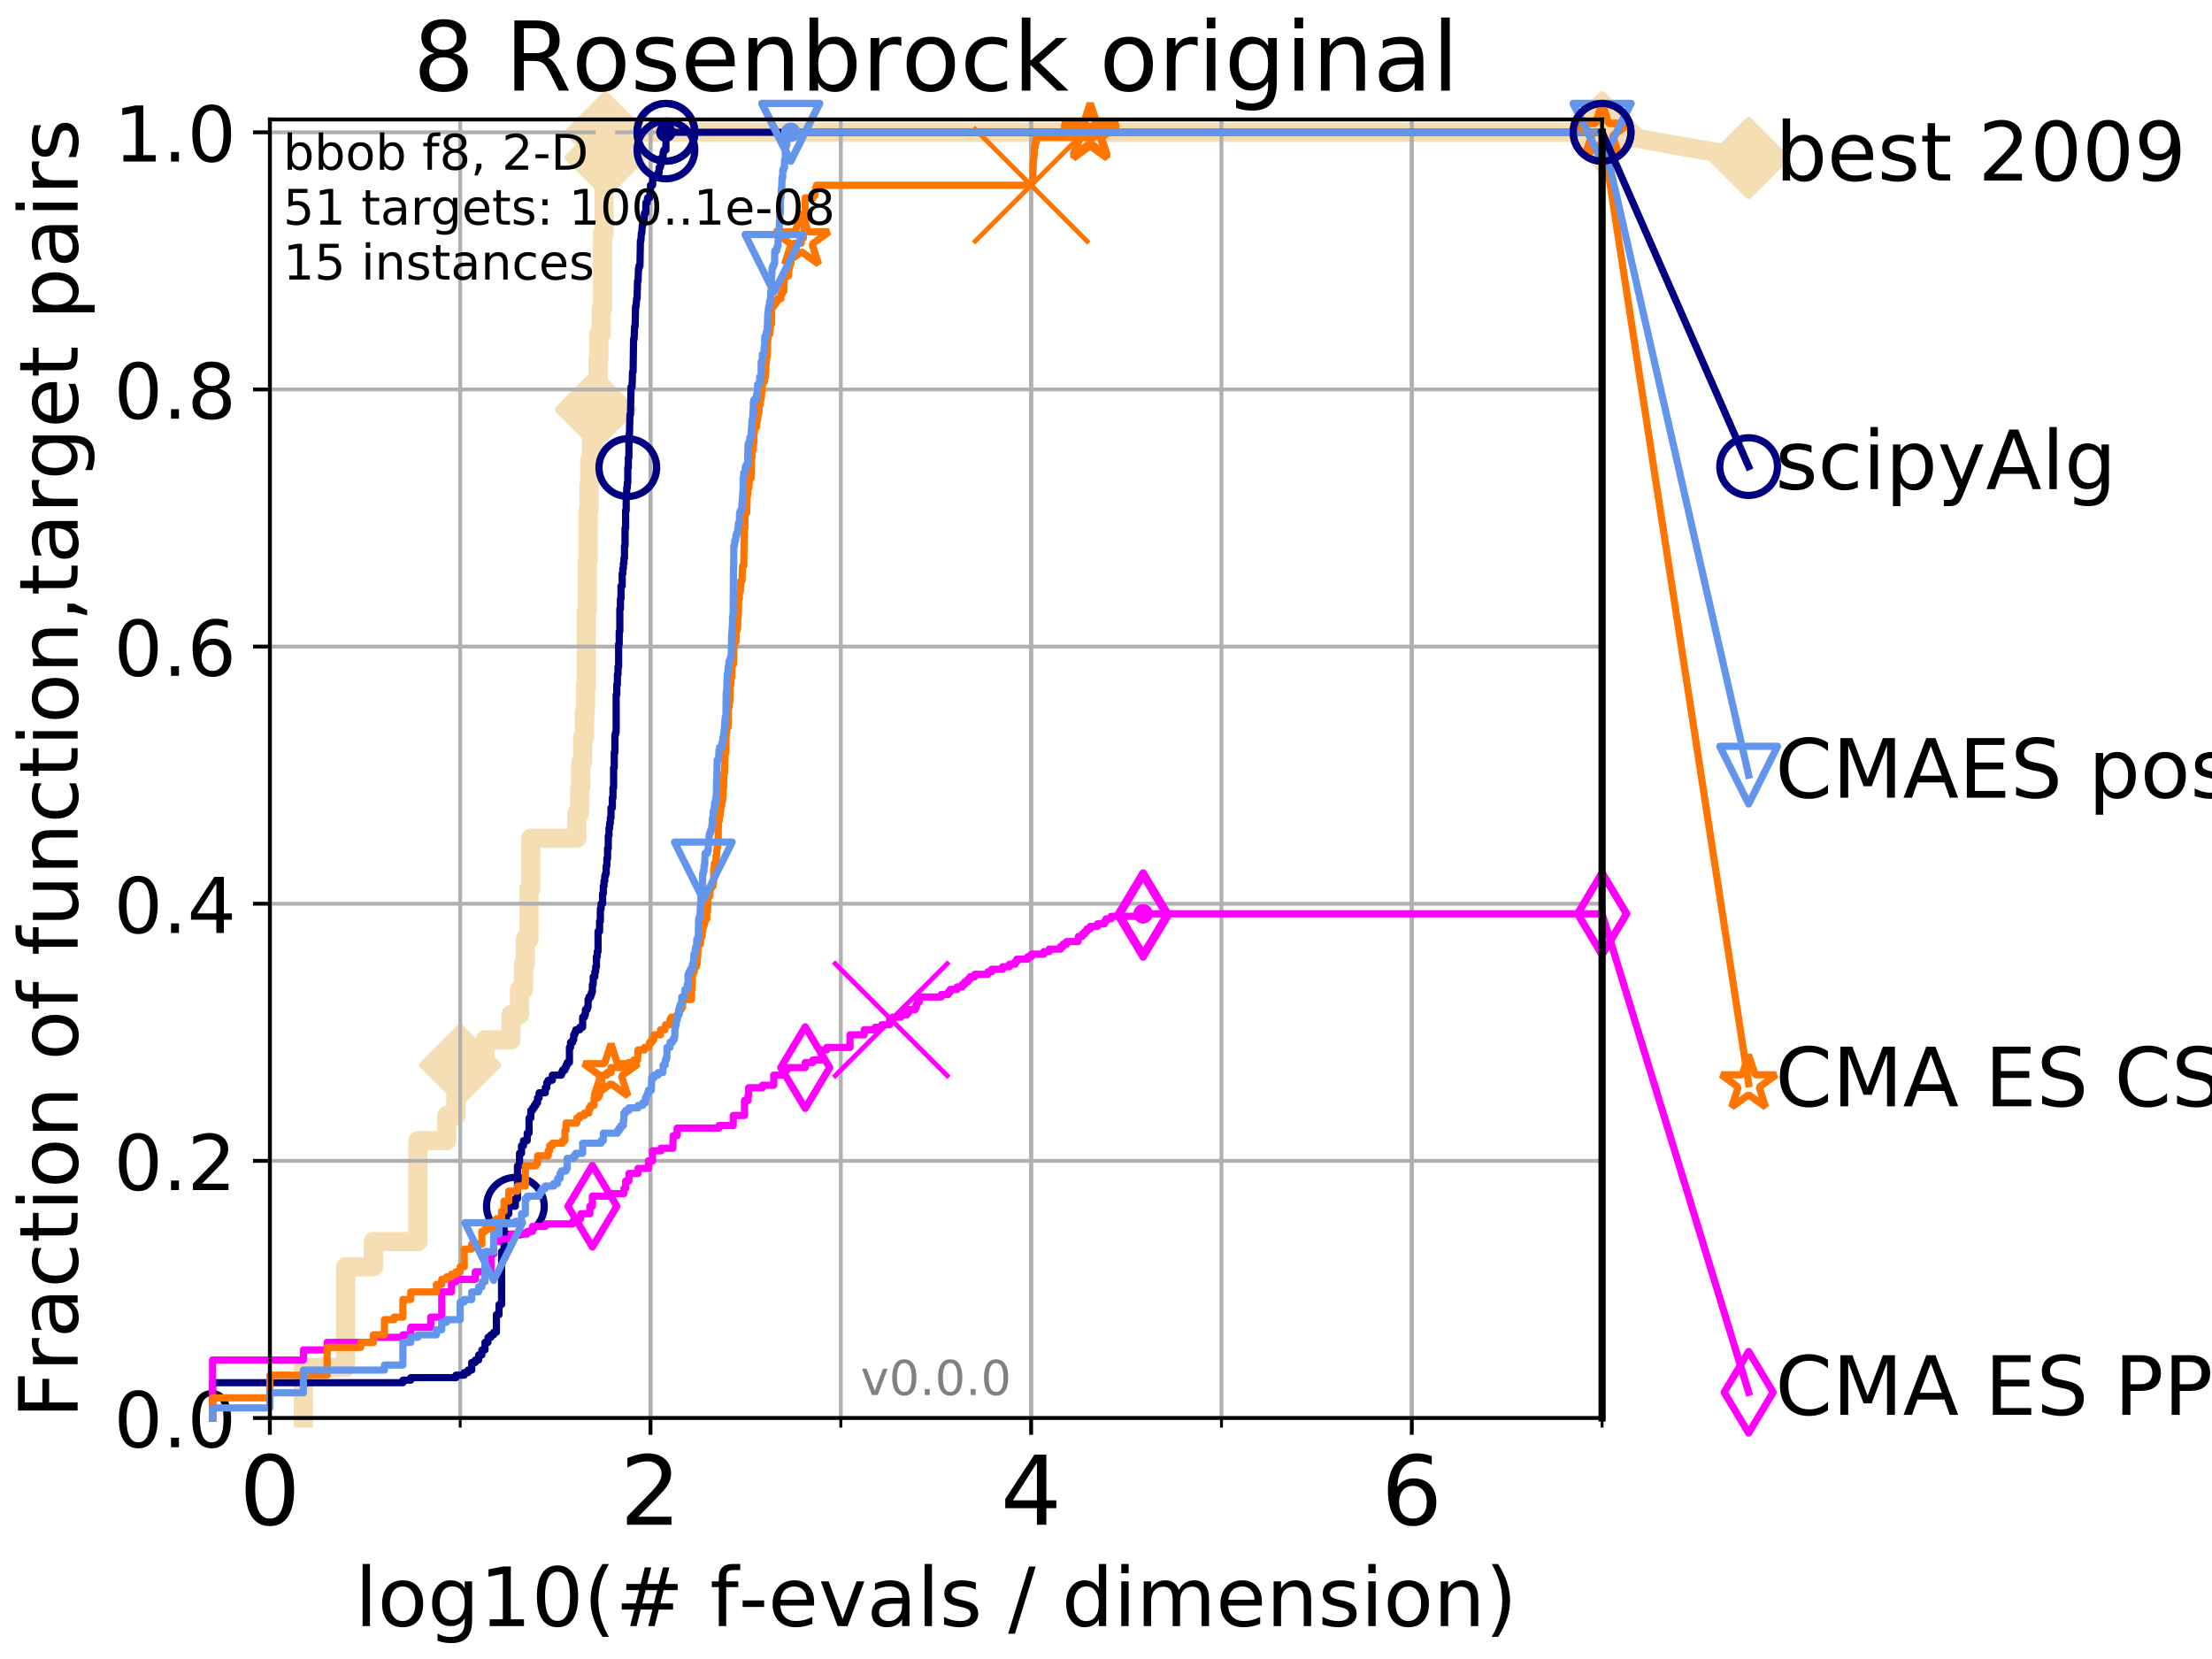 <?xml version="1.0" encoding="utf-8" standalone="no"?>
<!DOCTYPE svg PUBLIC "-//W3C//DTD SVG 1.1//EN"
  "http://www.w3.org/Graphics/SVG/1.1/DTD/svg11.dtd">
<!-- Created with matplotlib (http://matplotlib.org/) -->
<svg height="345pt" version="1.1" viewBox="0 0 460 345" width="460pt" xmlns="http://www.w3.org/2000/svg" xmlns:xlink="http://www.w3.org/1999/xlink">
 <defs>
  <style type="text/css">
*{stroke-linecap:butt;stroke-linejoin:round;}
  </style>
 </defs>
 <g id="figure_1">
  <g id="patch_1">
   <path d="M 0 345.6 
L 460.8 345.6 
L 460.8 0 
L 0 0 
z
" style="fill:#ffffff;"/>
  </g>
  <g id="axes_1">
   <g id="patch_2">
    <path d="M 56.12 294.88 
L 333.168 294.88 
L 333.168 24.84 
L 56.12 24.84 
z
" style="fill:#ffffff;"/>
   </g>
   <g id="line2d_1">
    <path d="M 63.089 294.88 
L 63.089 284.395 
L 71.87 284.395 
L 71.87 263.425 
L 77.653 263.425 
L 77.653 258.183 
L 86.918 258.183 
L 86.918 237.213 
L 92.905 237.213 
L 92.905 231.97 
L 94.817 231.97 
L 94.817 226.728 
L 95.698 226.728 
L 95.698 221.485 
L 100.857 221.485 
L 100.857 216.243 
L 106.272 216.243 
L 106.272 211 
L 108.037 211 
L 108.037 205.758 
L 108.856 205.758 
L 108.856 200.515 
L 109.251 200.515 
L 109.251 195.273 
L 110.015 195.273 
L 110.015 184.788 
L 110.385 184.788 
L 110.385 174.303 
L 119.951 174.303 
L 119.951 169.061 
L 120.569 169.061 
L 120.569 163.818 
L 120.77 163.818 
L 120.77 158.576 
L 121.165 158.576 
L 121.165 153.333 
L 121.551 153.333 
L 121.551 148.091 
L 121.741 148.091 
L 121.741 142.848 
L 121.929 142.848 
L 121.929 127.121 
L 122.115 127.121 
L 122.115 116.636 
L 122.299 116.636 
L 122.299 106.151 
L 122.481 106.151 
L 122.481 100.908 
L 122.661 100.908 
L 122.661 95.666 
L 123.015 95.666 
L 123.015 90.423 
L 123.362 90.423 
L 123.362 85.181 
L 123.87 85.181 
L 123.87 79.938 
L 124.364 79.938 
L 124.364 74.696 
L 124.525 74.696 
L 124.525 69.453 
L 125.001 69.453 
L 125.001 64.211 
L 125.31 64.211 
L 125.31 48.484 
L 125.615 48.484 
L 125.615 32.756 
L 125.913 32.756 
L 125.913 27.514 
L 333.168 27.514 
" style="fill:none;stroke:#f5deb3;stroke-linecap:square;stroke-width:4;"/>
   </g>
   <g id="line2d_2">
    <defs>
     <path d="M -0 7.778 
L 7.778 0 
L 0 -7.778 
L -7.778 -0 
z
" id="m7ea9831b20" style="stroke:#f5deb3;stroke-linejoin:miter;stroke-width:1.5;"/>
    </defs>
    <g>
     <use style="fill:#f5deb3;stroke:#f5deb3;stroke-linejoin:miter;stroke-width:1.5;" x="95.698" xlink:href="#m7ea9831b20" y="221.485"/>
     <use style="fill:#f5deb3;stroke:#f5deb3;stroke-linejoin:miter;stroke-width:1.5;" x="123.87" xlink:href="#m7ea9831b20" y="85.181"/>
     <use style="fill:#f5deb3;stroke:#f5deb3;stroke-linejoin:miter;stroke-width:1.5;" x="125.913" xlink:href="#m7ea9831b20" y="32.756"/>
     <use style="fill:#f5deb3;stroke:#f5deb3;stroke-linejoin:miter;stroke-width:1.5;" x="125.913" xlink:href="#m7ea9831b20" y="27.514"/>
     <use style="fill:#f5deb3;stroke:#f5deb3;stroke-linejoin:miter;stroke-width:1.5;" x="333.168" xlink:href="#m7ea9831b20" y="27.514"/>
    </g>
   </g>
   <g id="line2d_3">
    <path style="fill:none;stroke:#f5deb3;stroke-linecap:square;stroke-width:4;"/>
    <g/>
   </g>
   <g id="line2d_4">
    <path d="M 333.168 27.514 
L 363.643 32.861 
" style="fill:none;stroke:#f5deb3;stroke-linecap:square;stroke-width:4;"/>
    <g>
     <use style="fill:#f5deb3;stroke:#f5deb3;stroke-linejoin:miter;stroke-width:1.5;" x="333.168" xlink:href="#m7ea9831b20" y="27.514"/>
     <use style="fill:#f5deb3;stroke:#f5deb3;stroke-linejoin:miter;stroke-width:1.5;" x="363.643" xlink:href="#m7ea9831b20" y="32.861"/>
    </g>
   </g>
   <g id="matplotlib.axis_1">
    <g id="xtick_1">
     <g id="line2d_5">
      <path clip-path="url(#p2e34710dd9)" d="M 56.12 294.88 
L 56.12 24.84 
" style="fill:none;stroke:#b0b0b0;stroke-linecap:square;stroke-width:0.8;"/>
     </g>
     <g id="line2d_6">
      <defs>
       <path d="M 0 0 
L 0 3.5 
" id="mc7351c2847" style="stroke:#000000;stroke-width:0.8;"/>
      </defs>
      <g>
       <use style="stroke:#000000;stroke-width:0.8;" x="56.12" xlink:href="#mc7351c2847" y="294.88"/>
      </g>
     </g>
     <g id="text_1">
      <!-- 0 -->
      <defs>
       <path d="M 31.781 66.406 
Q 24.172 66.406 20.328 58.906 
Q 16.5 51.422 16.5 36.375 
Q 16.5 21.391 20.328 13.891 
Q 24.172 6.391 31.781 6.391 
Q 39.453 6.391 43.281 13.891 
Q 47.125 21.391 47.125 36.375 
Q 47.125 51.422 43.281 58.906 
Q 39.453 66.406 31.781 66.406 
z
M 31.781 74.219 
Q 44.047 74.219 50.516 64.516 
Q 56.984 54.828 56.984 36.375 
Q 56.984 17.969 50.516 8.266 
Q 44.047 -1.422 31.781 -1.422 
Q 19.531 -1.422 13.062 8.266 
Q 6.594 17.969 6.594 36.375 
Q 6.594 54.828 13.062 64.516 
Q 19.531 74.219 31.781 74.219 
z
" id="DejaVuSans-30"/>
      </defs>
      <g transform="translate(49.758 317.077)scale(0.2 -0.2)">
       <use xlink:href="#DejaVuSans-30"/>
      </g>
     </g>
    </g>
    <g id="xtick_2">
     <g id="line2d_7">
      <path clip-path="url(#p2e34710dd9)" d="M 135.277 294.88 
L 135.277 24.84 
" style="fill:none;stroke:#b0b0b0;stroke-linecap:square;stroke-width:0.8;"/>
     </g>
     <g id="line2d_8">
      <g>
       <use style="stroke:#000000;stroke-width:0.8;" x="135.277" xlink:href="#mc7351c2847" y="294.88"/>
      </g>
     </g>
     <g id="text_2">
      <!-- 2 -->
      <defs>
       <path d="M 19.188 8.297 
L 53.609 8.297 
L 53.609 0 
L 7.328 0 
L 7.328 8.297 
Q 12.938 14.109 22.625 23.891 
Q 32.328 33.688 34.812 36.531 
Q 39.547 41.844 41.422 45.531 
Q 43.312 49.219 43.312 52.781 
Q 43.312 58.594 39.234 62.25 
Q 35.156 65.922 28.609 65.922 
Q 23.969 65.922 18.812 64.312 
Q 13.672 62.703 7.812 59.422 
L 7.812 69.391 
Q 13.766 71.781 18.938 73 
Q 24.125 74.219 28.422 74.219 
Q 39.75 74.219 46.484 68.547 
Q 53.219 62.891 53.219 53.422 
Q 53.219 48.922 51.531 44.891 
Q 49.859 40.875 45.406 35.406 
Q 44.188 33.984 37.641 27.219 
Q 31.109 20.453 19.188 8.297 
z
" id="DejaVuSans-32"/>
      </defs>
      <g transform="translate(128.914 317.077)scale(0.2 -0.2)">
       <use xlink:href="#DejaVuSans-32"/>
      </g>
     </g>
    </g>
    <g id="xtick_3">
     <g id="line2d_9">
      <path clip-path="url(#p2e34710dd9)" d="M 214.433 294.88 
L 214.433 24.84 
" style="fill:none;stroke:#b0b0b0;stroke-linecap:square;stroke-width:0.8;"/>
     </g>
     <g id="line2d_10">
      <g>
       <use style="stroke:#000000;stroke-width:0.8;" x="214.433" xlink:href="#mc7351c2847" y="294.88"/>
      </g>
     </g>
     <g id="text_3">
      <!-- 4 -->
      <defs>
       <path d="M 37.797 64.312 
L 12.891 25.391 
L 37.797 25.391 
z
M 35.203 72.906 
L 47.609 72.906 
L 47.609 25.391 
L 58.016 25.391 
L 58.016 17.188 
L 47.609 17.188 
L 47.609 0 
L 37.797 0 
L 37.797 17.188 
L 4.891 17.188 
L 4.891 26.703 
z
" id="DejaVuSans-34"/>
      </defs>
      <g transform="translate(208.071 317.077)scale(0.2 -0.2)">
       <use xlink:href="#DejaVuSans-34"/>
      </g>
     </g>
    </g>
    <g id="xtick_4">
     <g id="line2d_11">
      <path clip-path="url(#p2e34710dd9)" d="M 293.59 294.88 
L 293.59 24.84 
" style="fill:none;stroke:#b0b0b0;stroke-linecap:square;stroke-width:0.8;"/>
     </g>
     <g id="line2d_12">
      <g>
       <use style="stroke:#000000;stroke-width:0.8;" x="293.59" xlink:href="#mc7351c2847" y="294.88"/>
      </g>
     </g>
     <g id="text_4">
      <!-- 6 -->
      <defs>
       <path d="M 33.016 40.375 
Q 26.375 40.375 22.484 35.828 
Q 18.609 31.297 18.609 23.391 
Q 18.609 15.531 22.484 10.953 
Q 26.375 6.391 33.016 6.391 
Q 39.656 6.391 43.531 10.953 
Q 47.406 15.531 47.406 23.391 
Q 47.406 31.297 43.531 35.828 
Q 39.656 40.375 33.016 40.375 
z
M 52.594 71.297 
L 52.594 62.312 
Q 48.875 64.062 45.094 64.984 
Q 41.312 65.922 37.594 65.922 
Q 27.828 65.922 22.672 59.328 
Q 17.531 52.734 16.797 39.406 
Q 19.672 43.656 24.016 45.922 
Q 28.375 48.188 33.594 48.188 
Q 44.578 48.188 50.953 41.516 
Q 57.328 34.859 57.328 23.391 
Q 57.328 12.156 50.688 5.359 
Q 44.047 -1.422 33.016 -1.422 
Q 20.359 -1.422 13.672 8.266 
Q 6.984 17.969 6.984 36.375 
Q 6.984 53.656 15.188 63.938 
Q 23.391 74.219 37.203 74.219 
Q 40.922 74.219 44.703 73.484 
Q 48.484 72.75 52.594 71.297 
z
" id="DejaVuSans-36"/>
      </defs>
      <g transform="translate(287.227 317.077)scale(0.2 -0.2)">
       <use xlink:href="#DejaVuSans-36"/>
      </g>
     </g>
    </g>
    <g id="xtick_5">
     <g id="line2d_13">
      <path clip-path="url(#p2e34710dd9)" d="M 56.12 294.88 
L 56.12 24.84 
" style="fill:none;stroke:#b0b0b0;stroke-linecap:square;stroke-width:0.8;"/>
     </g>
     <g id="line2d_14">
      <defs>
       <path d="M 0 0 
L 0 2 
" id="m175a8abba8" style="stroke:#000000;stroke-width:0.6;"/>
      </defs>
      <g>
       <use style="stroke:#000000;stroke-width:0.6;" x="56.12" xlink:href="#m175a8abba8" y="294.88"/>
      </g>
     </g>
    </g>
    <g id="xtick_6">
     <g id="line2d_15">
      <path clip-path="url(#p2e34710dd9)" d="M 95.698 294.88 
L 95.698 24.84 
" style="fill:none;stroke:#b0b0b0;stroke-linecap:square;stroke-width:0.8;"/>
     </g>
     <g id="line2d_16">
      <g>
       <use style="stroke:#000000;stroke-width:0.6;" x="95.698" xlink:href="#m175a8abba8" y="294.88"/>
      </g>
     </g>
    </g>
    <g id="xtick_7">
     <g id="line2d_17">
      <path clip-path="url(#p2e34710dd9)" d="M 135.277 294.88 
L 135.277 24.84 
" style="fill:none;stroke:#b0b0b0;stroke-linecap:square;stroke-width:0.8;"/>
     </g>
     <g id="line2d_18">
      <g>
       <use style="stroke:#000000;stroke-width:0.6;" x="135.277" xlink:href="#m175a8abba8" y="294.88"/>
      </g>
     </g>
    </g>
    <g id="xtick_8">
     <g id="line2d_19">
      <path clip-path="url(#p2e34710dd9)" d="M 174.855 294.88 
L 174.855 24.84 
" style="fill:none;stroke:#b0b0b0;stroke-linecap:square;stroke-width:0.8;"/>
     </g>
     <g id="line2d_20">
      <g>
       <use style="stroke:#000000;stroke-width:0.6;" x="174.855" xlink:href="#m175a8abba8" y="294.88"/>
      </g>
     </g>
    </g>
    <g id="xtick_9">
     <g id="line2d_21">
      <path clip-path="url(#p2e34710dd9)" d="M 214.433 294.88 
L 214.433 24.84 
" style="fill:none;stroke:#b0b0b0;stroke-linecap:square;stroke-width:0.8;"/>
     </g>
     <g id="line2d_22">
      <g>
       <use style="stroke:#000000;stroke-width:0.6;" x="214.433" xlink:href="#m175a8abba8" y="294.88"/>
      </g>
     </g>
    </g>
    <g id="xtick_10">
     <g id="line2d_23">
      <path clip-path="url(#p2e34710dd9)" d="M 254.011 294.88 
L 254.011 24.84 
" style="fill:none;stroke:#b0b0b0;stroke-linecap:square;stroke-width:0.8;"/>
     </g>
     <g id="line2d_24">
      <g>
       <use style="stroke:#000000;stroke-width:0.6;" x="254.011" xlink:href="#m175a8abba8" y="294.88"/>
      </g>
     </g>
    </g>
    <g id="xtick_11">
     <g id="line2d_25">
      <path clip-path="url(#p2e34710dd9)" d="M 293.59 294.88 
L 293.59 24.84 
" style="fill:none;stroke:#b0b0b0;stroke-linecap:square;stroke-width:0.8;"/>
     </g>
     <g id="line2d_26">
      <g>
       <use style="stroke:#000000;stroke-width:0.6;" x="293.59" xlink:href="#m175a8abba8" y="294.88"/>
      </g>
     </g>
    </g>
    <g id="xtick_12">
     <g id="line2d_27">
      <path clip-path="url(#p2e34710dd9)" d="M 333.168 294.88 
L 333.168 24.84 
" style="fill:none;stroke:#b0b0b0;stroke-linecap:square;stroke-width:0.8;"/>
     </g>
     <g id="line2d_28">
      <g>
       <use style="stroke:#000000;stroke-width:0.6;" x="333.168" xlink:href="#m175a8abba8" y="294.88"/>
      </g>
     </g>
    </g>
    <g id="text_5">
     <!-- log10(# f-evals / dimension) -->
     <defs>
      <path d="M 9.422 75.984 
L 18.406 75.984 
L 18.406 0 
L 9.422 0 
z
" id="DejaVuSans-6c"/>
      <path d="M 30.609 48.391 
Q 23.391 48.391 19.188 42.75 
Q 14.984 37.109 14.984 27.297 
Q 14.984 17.484 19.156 11.844 
Q 23.344 6.203 30.609 6.203 
Q 37.797 6.203 41.984 11.859 
Q 46.188 17.531 46.188 27.297 
Q 46.188 37.016 41.984 42.703 
Q 37.797 48.391 30.609 48.391 
z
M 30.609 56 
Q 42.328 56 49.016 48.375 
Q 55.719 40.766 55.719 27.297 
Q 55.719 13.875 49.016 6.219 
Q 42.328 -1.422 30.609 -1.422 
Q 18.844 -1.422 12.172 6.219 
Q 5.516 13.875 5.516 27.297 
Q 5.516 40.766 12.172 48.375 
Q 18.844 56 30.609 56 
z
" id="DejaVuSans-6f"/>
      <path d="M 45.406 27.984 
Q 45.406 37.75 41.375 43.109 
Q 37.359 48.484 30.078 48.484 
Q 22.859 48.484 18.828 43.109 
Q 14.797 37.75 14.797 27.984 
Q 14.797 18.266 18.828 12.891 
Q 22.859 7.516 30.078 7.516 
Q 37.359 7.516 41.375 12.891 
Q 45.406 18.266 45.406 27.984 
z
M 54.391 6.781 
Q 54.391 -7.172 48.188 -13.984 
Q 42 -20.797 29.203 -20.797 
Q 24.469 -20.797 20.266 -20.094 
Q 16.062 -19.391 12.109 -17.922 
L 12.109 -9.188 
Q 16.062 -11.328 19.922 -12.344 
Q 23.781 -13.375 27.781 -13.375 
Q 36.625 -13.375 41.016 -8.766 
Q 45.406 -4.156 45.406 5.172 
L 45.406 9.625 
Q 42.625 4.781 38.281 2.391 
Q 33.938 0 27.875 0 
Q 17.828 0 11.672 7.656 
Q 5.516 15.328 5.516 27.984 
Q 5.516 40.672 11.672 48.328 
Q 17.828 56 27.875 56 
Q 33.938 56 38.281 53.609 
Q 42.625 51.219 45.406 46.391 
L 45.406 54.688 
L 54.391 54.688 
z
" id="DejaVuSans-67"/>
      <path d="M 12.406 8.297 
L 28.516 8.297 
L 28.516 63.922 
L 10.984 60.406 
L 10.984 69.391 
L 28.422 72.906 
L 38.281 72.906 
L 38.281 8.297 
L 54.391 8.297 
L 54.391 0 
L 12.406 0 
z
" id="DejaVuSans-31"/>
      <path d="M 31 75.875 
Q 24.469 64.656 21.281 53.656 
Q 18.109 42.672 18.109 31.391 
Q 18.109 20.125 21.312 9.062 
Q 24.516 -2 31 -13.188 
L 23.188 -13.188 
Q 15.875 -1.703 12.234 9.375 
Q 8.594 20.453 8.594 31.391 
Q 8.594 42.281 12.203 53.312 
Q 15.828 64.359 23.188 75.875 
z
" id="DejaVuSans-28"/>
      <path d="M 51.125 44 
L 36.922 44 
L 32.812 27.688 
L 47.125 27.688 
z
M 43.797 71.781 
L 38.719 51.516 
L 52.984 51.516 
L 58.109 71.781 
L 65.922 71.781 
L 60.891 51.516 
L 76.125 51.516 
L 76.125 44 
L 58.984 44 
L 54.984 27.688 
L 70.516 27.688 
L 70.516 20.219 
L 53.078 20.219 
L 48 0 
L 40.188 0 
L 45.219 20.219 
L 30.906 20.219 
L 25.875 0 
L 18.016 0 
L 23.094 20.219 
L 7.719 20.219 
L 7.719 27.688 
L 24.906 27.688 
L 29 44 
L 13.281 44 
L 13.281 51.516 
L 30.906 51.516 
L 35.891 71.781 
z
" id="DejaVuSans-23"/>
      <path id="DejaVuSans-20"/>
      <path d="M 37.109 75.984 
L 37.109 68.5 
L 28.516 68.5 
Q 23.688 68.5 21.797 66.547 
Q 19.922 64.594 19.922 59.516 
L 19.922 54.688 
L 34.719 54.688 
L 34.719 47.703 
L 19.922 47.703 
L 19.922 0 
L 10.891 0 
L 10.891 47.703 
L 2.297 47.703 
L 2.297 54.688 
L 10.891 54.688 
L 10.891 58.5 
Q 10.891 67.625 15.141 71.797 
Q 19.391 75.984 28.609 75.984 
z
" id="DejaVuSans-66"/>
      <path d="M 4.891 31.391 
L 31.203 31.391 
L 31.203 23.391 
L 4.891 23.391 
z
" id="DejaVuSans-2d"/>
      <path d="M 56.203 29.594 
L 56.203 25.203 
L 14.891 25.203 
Q 15.484 15.922 20.484 11.062 
Q 25.484 6.203 34.422 6.203 
Q 39.594 6.203 44.453 7.469 
Q 49.312 8.734 54.109 11.281 
L 54.109 2.781 
Q 49.266 0.734 44.188 -0.344 
Q 39.109 -1.422 33.891 -1.422 
Q 20.797 -1.422 13.156 6.188 
Q 5.516 13.812 5.516 26.812 
Q 5.516 40.234 12.766 48.109 
Q 20.016 56 32.328 56 
Q 43.359 56 49.781 48.891 
Q 56.203 41.797 56.203 29.594 
z
M 47.219 32.234 
Q 47.125 39.594 43.094 43.984 
Q 39.062 48.391 32.422 48.391 
Q 24.906 48.391 20.391 44.141 
Q 15.875 39.891 15.188 32.172 
z
" id="DejaVuSans-65"/>
      <path d="M 2.984 54.688 
L 12.5 54.688 
L 29.594 8.797 
L 46.688 54.688 
L 56.203 54.688 
L 35.688 0 
L 23.484 0 
z
" id="DejaVuSans-76"/>
      <path d="M 34.281 27.484 
Q 23.391 27.484 19.188 25 
Q 14.984 22.516 14.984 16.5 
Q 14.984 11.719 18.141 8.906 
Q 21.297 6.109 26.703 6.109 
Q 34.188 6.109 38.703 11.406 
Q 43.219 16.703 43.219 25.484 
L 43.219 27.484 
z
M 52.203 31.203 
L 52.203 0 
L 43.219 0 
L 43.219 8.297 
Q 40.141 3.328 35.547 0.953 
Q 30.953 -1.422 24.312 -1.422 
Q 15.922 -1.422 10.953 3.297 
Q 6 8.016 6 15.922 
Q 6 25.141 12.172 29.828 
Q 18.359 34.516 30.609 34.516 
L 43.219 34.516 
L 43.219 35.406 
Q 43.219 41.609 39.141 45 
Q 35.062 48.391 27.688 48.391 
Q 23 48.391 18.547 47.266 
Q 14.109 46.141 10.016 43.891 
L 10.016 52.203 
Q 14.938 54.109 19.578 55.047 
Q 24.219 56 28.609 56 
Q 40.484 56 46.344 49.844 
Q 52.203 43.703 52.203 31.203 
z
" id="DejaVuSans-61"/>
      <path d="M 44.281 53.078 
L 44.281 44.578 
Q 40.484 46.531 36.375 47.5 
Q 32.281 48.484 27.875 48.484 
Q 21.188 48.484 17.844 46.438 
Q 14.5 44.391 14.5 40.281 
Q 14.5 37.156 16.891 35.375 
Q 19.281 33.594 26.516 31.984 
L 29.594 31.297 
Q 39.156 29.25 43.188 25.516 
Q 47.219 21.781 47.219 15.094 
Q 47.219 7.469 41.188 3.016 
Q 35.156 -1.422 24.609 -1.422 
Q 20.219 -1.422 15.453 -0.562 
Q 10.688 0.297 5.422 2 
L 5.422 11.281 
Q 10.406 8.688 15.234 7.391 
Q 20.062 6.109 24.812 6.109 
Q 31.156 6.109 34.562 8.281 
Q 37.984 10.453 37.984 14.406 
Q 37.984 18.062 35.516 20.016 
Q 33.062 21.969 24.703 23.781 
L 21.578 24.516 
Q 13.234 26.266 9.516 29.906 
Q 5.812 33.547 5.812 39.891 
Q 5.812 47.609 11.281 51.797 
Q 16.75 56 26.812 56 
Q 31.781 56 36.172 55.266 
Q 40.578 54.547 44.281 53.078 
z
" id="DejaVuSans-73"/>
      <path d="M 25.391 72.906 
L 33.688 72.906 
L 8.297 -9.281 
L 0 -9.281 
z
" id="DejaVuSans-2f"/>
      <path d="M 45.406 46.391 
L 45.406 75.984 
L 54.391 75.984 
L 54.391 0 
L 45.406 0 
L 45.406 8.203 
Q 42.578 3.328 38.25 0.953 
Q 33.938 -1.422 27.875 -1.422 
Q 17.969 -1.422 11.734 6.484 
Q 5.516 14.406 5.516 27.297 
Q 5.516 40.188 11.734 48.094 
Q 17.969 56 27.875 56 
Q 33.938 56 38.25 53.625 
Q 42.578 51.266 45.406 46.391 
z
M 14.797 27.297 
Q 14.797 17.391 18.875 11.75 
Q 22.953 6.109 30.078 6.109 
Q 37.203 6.109 41.297 11.75 
Q 45.406 17.391 45.406 27.297 
Q 45.406 37.203 41.297 42.844 
Q 37.203 48.484 30.078 48.484 
Q 22.953 48.484 18.875 42.844 
Q 14.797 37.203 14.797 27.297 
z
" id="DejaVuSans-64"/>
      <path d="M 9.422 54.688 
L 18.406 54.688 
L 18.406 0 
L 9.422 0 
z
M 9.422 75.984 
L 18.406 75.984 
L 18.406 64.594 
L 9.422 64.594 
z
" id="DejaVuSans-69"/>
      <path d="M 52 44.188 
Q 55.375 50.25 60.062 53.125 
Q 64.75 56 71.094 56 
Q 79.641 56 84.281 50.016 
Q 88.922 44.047 88.922 33.016 
L 88.922 0 
L 79.891 0 
L 79.891 32.719 
Q 79.891 40.578 77.094 44.375 
Q 74.312 48.188 68.609 48.188 
Q 61.625 48.188 57.562 43.547 
Q 53.516 38.922 53.516 30.906 
L 53.516 0 
L 44.484 0 
L 44.484 32.719 
Q 44.484 40.625 41.703 44.406 
Q 38.922 48.188 33.109 48.188 
Q 26.219 48.188 22.156 43.531 
Q 18.109 38.875 18.109 30.906 
L 18.109 0 
L 9.078 0 
L 9.078 54.688 
L 18.109 54.688 
L 18.109 46.188 
Q 21.188 51.219 25.484 53.609 
Q 29.781 56 35.688 56 
Q 41.656 56 45.828 52.969 
Q 50 49.953 52 44.188 
z
" id="DejaVuSans-6d"/>
      <path d="M 54.891 33.016 
L 54.891 0 
L 45.906 0 
L 45.906 32.719 
Q 45.906 40.484 42.875 44.328 
Q 39.844 48.188 33.797 48.188 
Q 26.516 48.188 22.312 43.547 
Q 18.109 38.922 18.109 30.906 
L 18.109 0 
L 9.078 0 
L 9.078 54.688 
L 18.109 54.688 
L 18.109 46.188 
Q 21.344 51.125 25.703 53.562 
Q 30.078 56 35.797 56 
Q 45.219 56 50.047 50.172 
Q 54.891 44.344 54.891 33.016 
z
" id="DejaVuSans-6e"/>
      <path d="M 8.016 75.875 
L 15.828 75.875 
Q 23.141 64.359 26.781 53.312 
Q 30.422 42.281 30.422 31.391 
Q 30.422 20.453 26.781 9.375 
Q 23.141 -1.703 15.828 -13.188 
L 8.016 -13.188 
Q 14.5 -2 17.703 9.062 
Q 20.906 20.125 20.906 31.391 
Q 20.906 42.672 17.703 53.656 
Q 14.5 64.656 8.016 75.875 
z
" id="DejaVuSans-29"/>
     </defs>
     <g transform="translate(73.803 338.154)scale(0.17 -0.17)">
      <use xlink:href="#DejaVuSans-6c"/>
      <use x="27.783" xlink:href="#DejaVuSans-6f"/>
      <use x="88.965" xlink:href="#DejaVuSans-67"/>
      <use x="152.441" xlink:href="#DejaVuSans-31"/>
      <use x="216.064" xlink:href="#DejaVuSans-30"/>
      <use x="279.688" xlink:href="#DejaVuSans-28"/>
      <use x="318.701" xlink:href="#DejaVuSans-23"/>
      <use x="402.49" xlink:href="#DejaVuSans-20"/>
      <use x="434.277" xlink:href="#DejaVuSans-66"/>
      <use x="469.404" xlink:href="#DejaVuSans-2d"/>
      <use x="505.488" xlink:href="#DejaVuSans-65"/>
      <use x="567.012" xlink:href="#DejaVuSans-76"/>
      <use x="626.191" xlink:href="#DejaVuSans-61"/>
      <use x="687.471" xlink:href="#DejaVuSans-6c"/>
      <use x="715.254" xlink:href="#DejaVuSans-73"/>
      <use x="767.354" xlink:href="#DejaVuSans-20"/>
      <use x="799.141" xlink:href="#DejaVuSans-2f"/>
      <use x="832.832" xlink:href="#DejaVuSans-20"/>
      <use x="864.619" xlink:href="#DejaVuSans-64"/>
      <use x="928.096" xlink:href="#DejaVuSans-69"/>
      <use x="955.879" xlink:href="#DejaVuSans-6d"/>
      <use x="1053.291" xlink:href="#DejaVuSans-65"/>
      <use x="1114.814" xlink:href="#DejaVuSans-6e"/>
      <use x="1178.193" xlink:href="#DejaVuSans-73"/>
      <use x="1230.293" xlink:href="#DejaVuSans-69"/>
      <use x="1258.076" xlink:href="#DejaVuSans-6f"/>
      <use x="1319.258" xlink:href="#DejaVuSans-6e"/>
      <use x="1382.637" xlink:href="#DejaVuSans-29"/>
     </g>
    </g>
   </g>
   <g id="matplotlib.axis_2">
    <g id="ytick_1">
     <g id="line2d_29">
      <path clip-path="url(#p2e34710dd9)" d="M 56.12 294.88 
L 333.168 294.88 
" style="fill:none;stroke:#b0b0b0;stroke-linecap:square;stroke-width:0.8;"/>
     </g>
     <g id="line2d_30">
      <defs>
       <path d="M 0 0 
L -3.5 0 
" id="m794f8ce5eb" style="stroke:#000000;stroke-width:0.8;"/>
      </defs>
      <g>
       <use style="stroke:#000000;stroke-width:0.8;" x="56.12" xlink:href="#m794f8ce5eb" y="294.88"/>
      </g>
     </g>
     <g id="text_6">
      <!-- 0.0 -->
      <defs>
       <path d="M 10.688 12.406 
L 21 12.406 
L 21 0 
L 10.688 0 
z
" id="DejaVuSans-2e"/>
      </defs>
      <g transform="translate(23.675 300.959)scale(0.16 -0.16)">
       <use xlink:href="#DejaVuSans-30"/>
       <use x="63.623" xlink:href="#DejaVuSans-2e"/>
       <use x="95.41" xlink:href="#DejaVuSans-30"/>
      </g>
     </g>
    </g>
    <g id="ytick_2">
     <g id="line2d_31">
      <path clip-path="url(#p2e34710dd9)" d="M 56.12 241.407 
L 333.168 241.407 
" style="fill:none;stroke:#b0b0b0;stroke-linecap:square;stroke-width:0.8;"/>
     </g>
     <g id="line2d_32">
      <g>
       <use style="stroke:#000000;stroke-width:0.8;" x="56.12" xlink:href="#m794f8ce5eb" y="241.407"/>
      </g>
     </g>
     <g id="text_7">
      <!-- 0.2 -->
      <g transform="translate(23.675 247.485)scale(0.16 -0.16)">
       <use xlink:href="#DejaVuSans-30"/>
       <use x="63.623" xlink:href="#DejaVuSans-2e"/>
       <use x="95.41" xlink:href="#DejaVuSans-32"/>
      </g>
     </g>
    </g>
    <g id="ytick_3">
     <g id="line2d_33">
      <path clip-path="url(#p2e34710dd9)" d="M 56.12 187.933 
L 333.168 187.933 
" style="fill:none;stroke:#b0b0b0;stroke-linecap:square;stroke-width:0.8;"/>
     </g>
     <g id="line2d_34">
      <g>
       <use style="stroke:#000000;stroke-width:0.8;" x="56.12" xlink:href="#m794f8ce5eb" y="187.933"/>
      </g>
     </g>
     <g id="text_8">
      <!-- 0.4 -->
      <g transform="translate(23.675 194.012)scale(0.16 -0.16)">
       <use xlink:href="#DejaVuSans-30"/>
       <use x="63.623" xlink:href="#DejaVuSans-2e"/>
       <use x="95.41" xlink:href="#DejaVuSans-34"/>
      </g>
     </g>
    </g>
    <g id="ytick_4">
     <g id="line2d_35">
      <path clip-path="url(#p2e34710dd9)" d="M 56.12 134.46 
L 333.168 134.46 
" style="fill:none;stroke:#b0b0b0;stroke-linecap:square;stroke-width:0.8;"/>
     </g>
     <g id="line2d_36">
      <g>
       <use style="stroke:#000000;stroke-width:0.8;" x="56.12" xlink:href="#m794f8ce5eb" y="134.46"/>
      </g>
     </g>
     <g id="text_9">
      <!-- 0.6 -->
      <g transform="translate(23.675 140.539)scale(0.16 -0.16)">
       <use xlink:href="#DejaVuSans-30"/>
       <use x="63.623" xlink:href="#DejaVuSans-2e"/>
       <use x="95.41" xlink:href="#DejaVuSans-36"/>
      </g>
     </g>
    </g>
    <g id="ytick_5">
     <g id="line2d_37">
      <path clip-path="url(#p2e34710dd9)" d="M 56.12 80.987 
L 333.168 80.987 
" style="fill:none;stroke:#b0b0b0;stroke-linecap:square;stroke-width:0.8;"/>
     </g>
     <g id="line2d_38">
      <g>
       <use style="stroke:#000000;stroke-width:0.8;" x="56.12" xlink:href="#m794f8ce5eb" y="80.987"/>
      </g>
     </g>
     <g id="text_10">
      <!-- 0.8 -->
      <defs>
       <path d="M 31.781 34.625 
Q 24.75 34.625 20.719 30.859 
Q 16.703 27.094 16.703 20.516 
Q 16.703 13.922 20.719 10.156 
Q 24.75 6.391 31.781 6.391 
Q 38.812 6.391 42.859 10.172 
Q 46.922 13.969 46.922 20.516 
Q 46.922 27.094 42.891 30.859 
Q 38.875 34.625 31.781 34.625 
z
M 21.922 38.812 
Q 15.578 40.375 12.031 44.719 
Q 8.5 49.078 8.5 55.328 
Q 8.5 64.062 14.719 69.141 
Q 20.953 74.219 31.781 74.219 
Q 42.672 74.219 48.875 69.141 
Q 55.078 64.062 55.078 55.328 
Q 55.078 49.078 51.531 44.719 
Q 48 40.375 41.703 38.812 
Q 48.828 37.156 52.797 32.312 
Q 56.781 27.484 56.781 20.516 
Q 56.781 9.906 50.312 4.234 
Q 43.844 -1.422 31.781 -1.422 
Q 19.734 -1.422 13.25 4.234 
Q 6.781 9.906 6.781 20.516 
Q 6.781 27.484 10.781 32.312 
Q 14.797 37.156 21.922 38.812 
z
M 18.312 54.391 
Q 18.312 48.734 21.844 45.562 
Q 25.391 42.391 31.781 42.391 
Q 38.141 42.391 41.719 45.562 
Q 45.312 48.734 45.312 54.391 
Q 45.312 60.062 41.719 63.234 
Q 38.141 66.406 31.781 66.406 
Q 25.391 66.406 21.844 63.234 
Q 18.312 60.062 18.312 54.391 
z
" id="DejaVuSans-38"/>
      </defs>
      <g transform="translate(23.675 87.066)scale(0.16 -0.16)">
       <use xlink:href="#DejaVuSans-30"/>
       <use x="63.623" xlink:href="#DejaVuSans-2e"/>
       <use x="95.41" xlink:href="#DejaVuSans-38"/>
      </g>
     </g>
    </g>
    <g id="ytick_6">
     <g id="line2d_39">
      <path clip-path="url(#p2e34710dd9)" d="M 56.12 27.514 
L 333.168 27.514 
" style="fill:none;stroke:#b0b0b0;stroke-linecap:square;stroke-width:0.8;"/>
     </g>
     <g id="line2d_40">
      <g>
       <use style="stroke:#000000;stroke-width:0.8;" x="56.12" xlink:href="#m794f8ce5eb" y="27.514"/>
      </g>
     </g>
     <g id="text_11">
      <!-- 1.0 -->
      <g transform="translate(23.675 33.592)scale(0.16 -0.16)">
       <use xlink:href="#DejaVuSans-31"/>
       <use x="63.623" xlink:href="#DejaVuSans-2e"/>
       <use x="95.41" xlink:href="#DejaVuSans-30"/>
      </g>
     </g>
    </g>
    <g id="text_12">
     <!-- Fraction of function,target pairs -->
     <defs>
      <path d="M 9.812 72.906 
L 51.703 72.906 
L 51.703 64.594 
L 19.672 64.594 
L 19.672 43.109 
L 48.578 43.109 
L 48.578 34.812 
L 19.672 34.812 
L 19.672 0 
L 9.812 0 
z
" id="DejaVuSans-46"/>
      <path d="M 41.109 46.297 
Q 39.594 47.172 37.812 47.578 
Q 36.031 48 33.891 48 
Q 26.266 48 22.188 43.047 
Q 18.109 38.094 18.109 28.812 
L 18.109 0 
L 9.078 0 
L 9.078 54.688 
L 18.109 54.688 
L 18.109 46.188 
Q 20.953 51.172 25.484 53.578 
Q 30.031 56 36.531 56 
Q 37.453 56 38.578 55.875 
Q 39.703 55.766 41.062 55.516 
z
" id="DejaVuSans-72"/>
      <path d="M 48.781 52.594 
L 48.781 44.188 
Q 44.969 46.297 41.141 47.344 
Q 37.312 48.391 33.406 48.391 
Q 24.656 48.391 19.812 42.844 
Q 14.984 37.312 14.984 27.297 
Q 14.984 17.281 19.812 11.734 
Q 24.656 6.203 33.406 6.203 
Q 37.312 6.203 41.141 7.25 
Q 44.969 8.297 48.781 10.406 
L 48.781 2.094 
Q 45.016 0.344 40.984 -0.531 
Q 36.969 -1.422 32.422 -1.422 
Q 20.062 -1.422 12.781 6.344 
Q 5.516 14.109 5.516 27.297 
Q 5.516 40.672 12.859 48.328 
Q 20.219 56 33.016 56 
Q 37.156 56 41.109 55.141 
Q 45.062 54.297 48.781 52.594 
z
" id="DejaVuSans-63"/>
      <path d="M 18.312 70.219 
L 18.312 54.688 
L 36.812 54.688 
L 36.812 47.703 
L 18.312 47.703 
L 18.312 18.016 
Q 18.312 11.328 20.141 9.422 
Q 21.969 7.516 27.594 7.516 
L 36.812 7.516 
L 36.812 0 
L 27.594 0 
Q 17.188 0 13.234 3.875 
Q 9.281 7.766 9.281 18.016 
L 9.281 47.703 
L 2.688 47.703 
L 2.688 54.688 
L 9.281 54.688 
L 9.281 70.219 
z
" id="DejaVuSans-74"/>
      <path d="M 8.5 21.578 
L 8.5 54.688 
L 17.484 54.688 
L 17.484 21.922 
Q 17.484 14.156 20.5 10.266 
Q 23.531 6.391 29.594 6.391 
Q 36.859 6.391 41.078 11.031 
Q 45.312 15.672 45.312 23.688 
L 45.312 54.688 
L 54.297 54.688 
L 54.297 0 
L 45.312 0 
L 45.312 8.406 
Q 42.047 3.422 37.719 1 
Q 33.406 -1.422 27.688 -1.422 
Q 18.266 -1.422 13.375 4.438 
Q 8.5 10.297 8.5 21.578 
z
M 31.109 56 
z
" id="DejaVuSans-75"/>
      <path d="M 11.719 12.406 
L 22.016 12.406 
L 22.016 4 
L 14.016 -11.625 
L 7.719 -11.625 
L 11.719 4 
z
" id="DejaVuSans-2c"/>
      <path d="M 18.109 8.203 
L 18.109 -20.797 
L 9.078 -20.797 
L 9.078 54.688 
L 18.109 54.688 
L 18.109 46.391 
Q 20.953 51.266 25.266 53.625 
Q 29.594 56 35.594 56 
Q 45.562 56 51.781 48.094 
Q 58.016 40.188 58.016 27.297 
Q 58.016 14.406 51.781 6.484 
Q 45.562 -1.422 35.594 -1.422 
Q 29.594 -1.422 25.266 0.953 
Q 20.953 3.328 18.109 8.203 
z
M 48.688 27.297 
Q 48.688 37.203 44.609 42.844 
Q 40.531 48.484 33.406 48.484 
Q 26.266 48.484 22.188 42.844 
Q 18.109 37.203 18.109 27.297 
Q 18.109 17.391 22.188 11.75 
Q 26.266 6.109 33.406 6.109 
Q 40.531 6.109 44.609 11.75 
Q 48.688 17.391 48.688 27.297 
z
" id="DejaVuSans-70"/>
     </defs>
     <g transform="translate(16.14 294.999)rotate(-90)scale(0.17 -0.17)">
      <use xlink:href="#DejaVuSans-46"/>
      <use x="57.41" xlink:href="#DejaVuSans-72"/>
      <use x="98.523" xlink:href="#DejaVuSans-61"/>
      <use x="159.803" xlink:href="#DejaVuSans-63"/>
      <use x="214.783" xlink:href="#DejaVuSans-74"/>
      <use x="253.992" xlink:href="#DejaVuSans-69"/>
      <use x="281.775" xlink:href="#DejaVuSans-6f"/>
      <use x="342.957" xlink:href="#DejaVuSans-6e"/>
      <use x="406.336" xlink:href="#DejaVuSans-20"/>
      <use x="438.123" xlink:href="#DejaVuSans-6f"/>
      <use x="499.305" xlink:href="#DejaVuSans-66"/>
      <use x="534.51" xlink:href="#DejaVuSans-20"/>
      <use x="566.297" xlink:href="#DejaVuSans-66"/>
      <use x="601.502" xlink:href="#DejaVuSans-75"/>
      <use x="664.881" xlink:href="#DejaVuSans-6e"/>
      <use x="728.26" xlink:href="#DejaVuSans-63"/>
      <use x="783.24" xlink:href="#DejaVuSans-74"/>
      <use x="822.449" xlink:href="#DejaVuSans-69"/>
      <use x="850.232" xlink:href="#DejaVuSans-6f"/>
      <use x="911.414" xlink:href="#DejaVuSans-6e"/>
      <use x="974.793" xlink:href="#DejaVuSans-2c"/>
      <use x="1006.58" xlink:href="#DejaVuSans-74"/>
      <use x="1045.789" xlink:href="#DejaVuSans-61"/>
      <use x="1107.068" xlink:href="#DejaVuSans-72"/>
      <use x="1148.166" xlink:href="#DejaVuSans-67"/>
      <use x="1211.643" xlink:href="#DejaVuSans-65"/>
      <use x="1273.166" xlink:href="#DejaVuSans-74"/>
      <use x="1312.375" xlink:href="#DejaVuSans-20"/>
      <use x="1344.162" xlink:href="#DejaVuSans-70"/>
      <use x="1407.639" xlink:href="#DejaVuSans-61"/>
      <use x="1468.918" xlink:href="#DejaVuSans-69"/>
      <use x="1496.701" xlink:href="#DejaVuSans-72"/>
      <use x="1537.814" xlink:href="#DejaVuSans-73"/>
     </g>
    </g>
   </g>
   <g id="line2d_41">
    <defs>
     <path d="M 0 1.5 
C 0.398 1.5 0.779 1.342 1.061 1.061 
C 1.342 0.779 1.5 0.398 1.5 0 
C 1.5 -0.398 1.342 -0.779 1.061 -1.061 
C 0.779 -1.342 0.398 -1.5 0 -1.5 
C -0.398 -1.5 -0.779 -1.342 -1.061 -1.061 
C -1.342 -0.779 -1.5 -0.398 -1.5 0 
C -1.5 0.398 -1.342 0.779 -1.061 1.061 
C -0.779 1.342 -0.398 1.5 0 1.5 
z
" id="mc476607a16" style="stroke:#f5deb3;"/>
    </defs>
    <g>
     <use style="fill:#f5deb3;stroke:#f5deb3;" x="125.913" xlink:href="#mc476607a16" y="27.514"/>
     <use style="fill:#f5deb3;stroke:#f5deb3;" x="125.913" xlink:href="#mc476607a16" y="27.514"/>
    </g>
   </g>
   <g id="line2d_42">
    <defs>
     <path d="M 0 1.5 
C 0.398 1.5 0.779 1.342 1.061 1.061 
C 1.342 0.779 1.5 0.398 1.5 0 
C 1.5 -0.398 1.342 -0.779 1.061 -1.061 
C 0.779 -1.342 0.398 -1.5 0 -1.5 
C -0.398 -1.5 -0.779 -1.342 -1.061 -1.061 
C -1.342 -0.779 -1.5 -0.398 -1.5 0 
C -1.5 0.398 -1.342 0.779 -1.061 1.061 
C -0.779 1.342 -0.398 1.5 0 1.5 
z
" id="m7b08c690a4" style="stroke:#000080;"/>
    </defs>
    <g>
     <use style="fill:#000080;stroke:#000080;" x="138.482" xlink:href="#m7b08c690a4" y="27.514"/>
     <use style="fill:#000080;stroke:#000080;" x="138.482" xlink:href="#m7b08c690a4" y="27.514"/>
    </g>
   </g>
   <g id="line2d_43">
    <path d="M 44.206 294.88 
L 44.206 287.541 
L 83.784 287.541 
L 83.784 287.016 
L 85.422 287.016 
L 85.422 286.492 
L 94.817 286.492 
L 94.817 285.968 
L 96.537 285.968 
L 96.537 285.444 
L 97.337 285.444 
L 97.337 284.919 
L 98.101 284.919 
L 98.101 283.347 
L 98.832 283.347 
L 98.832 282.822 
L 99.534 282.822 
L 99.534 281.774 
L 100.208 281.774 
L 100.208 280.725 
L 100.857 280.725 
L 100.857 279.153 
L 101.482 279.153 
L 101.482 278.104 
L 102.085 278.104 
L 102.085 277.58 
L 102.668 277.58 
L 102.668 277.056 
L 103.231 277.056 
L 103.231 273.386 
L 103.777 273.386 
L 103.777 271.289 
L 104.306 271.289 
L 104.306 260.28 
L 104.819 260.28 
L 104.819 253.989 
L 105.317 253.989 
L 105.317 252.416 
L 105.802 252.416 
L 105.802 250.843 
L 107.177 250.843 
L 107.177 249.27 
L 107.613 249.27 
L 107.613 242.455 
L 108.037 242.455 
L 108.037 239.834 
L 108.451 239.834 
L 108.451 238.261 
L 108.856 238.261 
L 108.856 237.213 
L 109.637 237.213 
L 109.637 235.64 
L 110.015 235.64 
L 110.015 232.495 
L 110.385 232.495 
L 110.385 230.922 
L 110.746 230.922 
L 110.746 230.398 
L 111.101 230.398 
L 111.101 229.873 
L 111.448 229.873 
L 111.448 229.349 
L 111.788 229.349 
L 111.788 228.301 
L 112.122 228.301 
L 112.122 227.252 
L 113.396 227.252 
L 113.396 226.204 
L 113.7 226.204 
L 113.7 225.155 
L 113.999 225.155 
L 113.999 224.631 
L 114.866 224.631 
L 114.866 223.582 
L 116.733 223.582 
L 116.733 223.058 
L 116.984 223.058 
L 116.984 222.534 
L 117.475 222.534 
L 117.475 222.01 
L 117.716 222.01 
L 117.716 221.485 
L 117.953 221.485 
L 117.953 220.961 
L 118.417 220.961 
L 118.417 217.816 
L 118.645 217.816 
L 118.645 216.767 
L 119.092 216.767 
L 119.092 216.243 
L 119.311 216.243 
L 119.311 215.194 
L 119.527 215.194 
L 119.527 214.67 
L 119.74 214.67 
L 119.74 214.146 
L 120.569 214.146 
L 120.569 213.622 
L 121.165 213.622 
L 121.165 211.525 
L 121.551 211.525 
L 121.551 211 
L 121.741 211 
L 121.741 209.952 
L 122.115 209.952 
L 122.115 209.428 
L 122.299 209.428 
L 122.299 207.855 
L 122.481 207.855 
L 122.481 207.331 
L 122.839 207.331 
L 122.839 206.806 
L 123.015 206.806 
L 123.015 206.282 
L 123.19 206.282 
L 123.19 204.709 
L 123.362 204.709 
L 123.362 203.137 
L 123.703 203.137 
L 123.703 202.088 
L 123.87 202.088 
L 123.87 201.04 
L 124.036 201.04 
L 124.036 198.943 
L 124.201 198.943 
L 124.201 197.894 
L 124.364 197.894 
L 124.364 193.7 
L 124.685 193.7 
L 124.685 191.603 
L 124.844 191.603 
L 124.844 188.982 
L 125.001 188.982 
L 125.001 187.933 
L 125.31 187.933 
L 125.31 185.836 
L 125.463 185.836 
L 125.463 184.264 
L 125.615 184.264 
L 125.615 183.215 
L 125.765 183.215 
L 125.765 182.167 
L 125.913 182.167 
L 125.913 181.642 
L 126.061 181.642 
L 126.061 180.07 
L 126.207 180.07 
L 126.207 178.497 
L 126.352 178.497 
L 126.352 176.4 
L 126.496 176.4 
L 126.496 173.779 
L 126.639 173.779 
L 126.639 172.206 
L 126.78 172.206 
L 126.78 171.158 
L 126.921 171.158 
L 126.921 170.109 
L 127.06 170.109 
L 127.06 168.012 
L 127.335 168.012 
L 127.335 165.915 
L 127.471 165.915 
L 127.471 163.818 
L 127.606 163.818 
L 127.606 159.624 
L 127.739 159.624 
L 127.739 156.479 
L 127.872 156.479 
L 127.872 152.809 
L 128.004 152.809 
L 128.004 152.285 
L 128.134 152.285 
L 128.134 144.421 
L 128.264 144.421 
L 128.264 142.324 
L 128.393 142.324 
L 128.393 140.227 
L 128.521 140.227 
L 128.521 138.654 
L 128.648 138.654 
L 128.648 133.936 
L 128.773 133.936 
L 128.773 131.315 
L 128.898 131.315 
L 128.898 126.596 
L 129.023 126.596 
L 129.023 124.499 
L 129.146 124.499 
L 129.146 121.878 
L 129.39 121.878 
L 129.39 119.257 
L 129.51 119.257 
L 129.51 118.209 
L 129.63 118.209 
L 129.63 117.16 
L 129.749 117.16 
L 129.749 116.112 
L 129.867 116.112 
L 129.867 113.49 
L 129.984 113.49 
L 129.984 109.821 
L 130.101 109.821 
L 130.101 106.151 
L 130.217 106.151 
L 130.217 103.53 
L 130.332 103.53 
L 130.332 101.433 
L 130.446 101.433 
L 130.446 100.384 
L 130.559 100.384 
L 130.559 97.239 
L 130.672 97.239 
L 130.672 95.142 
L 130.784 95.142 
L 130.784 90.423 
L 130.895 90.423 
L 131.006 86.229 
L 131.116 86.229 
L 131.225 80.463 
L 131.441 80.463 
L 131.548 77.317 
L 131.655 77.317 
L 131.76 70.502 
L 131.865 70.502 
L 131.97 67.881 
L 132.074 67.881 
L 132.177 63.687 
L 132.28 63.687 
L 132.382 62.114 
L 132.483 62.114 
L 132.584 58.444 
L 132.684 58.444 
L 132.784 55.823 
L 132.883 55.823 
L 132.883 55.299 
L 133.079 55.299 
L 133.177 50.056 
L 133.274 50.056 
L 133.37 48.484 
L 133.466 48.484 
L 133.561 46.911 
L 133.655 46.911 
L 133.655 46.387 
L 133.937 46.387 
L 134.029 44.29 
L 134.304 44.29 
L 134.304 42.193 
L 134.575 42.193 
L 134.664 41.144 
L 135.104 41.144 
L 135.19 39.571 
L 135.277 39.571 
L 135.277 38.523 
L 135.701 38.523 
L 135.785 36.95 
L 136.837 36.95 
L 136.837 35.902 
L 137.07 35.902 
L 137.07 34.853 
L 137.301 34.853 
L 137.301 34.329 
L 137.453 34.329 
L 137.453 33.28 
L 137.604 33.28 
L 137.604 32.756 
L 137.902 32.756 
L 137.902 31.708 
L 138.049 31.708 
L 138.049 31.183 
L 138.482 31.183 
L 138.482 27.514 
L 333.168 27.514 
L 333.168 27.514 
" style="fill:none;stroke:#000080;stroke-linecap:square;stroke-width:1.5;"/>
   </g>
   <g id="line2d_44">
    <defs>
     <path d="M 0 6 
C 1.591 6 3.117 5.368 4.243 4.243 
C 5.368 3.117 6 1.591 6 0 
C 6 -1.591 5.368 -3.117 4.243 -4.243 
C 3.117 -5.368 1.591 -6 0 -6 
C -1.591 -6 -3.117 -5.368 -4.243 -4.243 
C -5.368 -3.117 -6 -1.591 -6 0 
C -6 1.591 -5.368 3.117 -4.243 4.243 
C -3.117 5.368 -1.591 6 0 6 
z
" id="m625921b13f" style="stroke:#000080;stroke-width:1.5;"/>
    </defs>
    <g>
     <use style="fill:none;stroke:#000080;stroke-width:1.5;" x="107.177" xlink:href="#m625921b13f" y="250.843"/>
     <use style="fill:none;stroke:#000080;stroke-width:1.5;" x="130.559" xlink:href="#m625921b13f" y="97.239"/>
     <use style="fill:none;stroke:#000080;stroke-width:1.5;" x="138.482" xlink:href="#m625921b13f" y="31.183"/>
     <use style="fill:none;stroke:#000080;stroke-width:1.5;" x="138.482" xlink:href="#m625921b13f" y="27.514"/>
     <use style="fill:none;stroke:#000080;stroke-width:1.5;" x="138.482" xlink:href="#m625921b13f" y="27.514"/>
     <use style="fill:none;stroke:#000080;stroke-width:1.5;" x="333.168" xlink:href="#m625921b13f" y="27.514"/>
    </g>
   </g>
   <g id="line2d_45">
    <path style="fill:none;stroke:#000080;stroke-linecap:square;stroke-width:1.5;"/>
    <g/>
   </g>
   <g id="line2d_46">
    <defs>
     <path d="M 0 1.5 
C 0.398 1.5 0.779 1.342 1.061 1.061 
C 1.342 0.779 1.5 0.398 1.5 0 
C 1.5 -0.398 1.342 -0.779 1.061 -1.061 
C 0.779 -1.342 0.398 -1.5 0 -1.5 
C -0.398 -1.5 -0.779 -1.342 -1.061 -1.061 
C -1.342 -0.779 -1.5 -0.398 -1.5 0 
C -1.5 0.398 -1.342 0.779 -1.061 1.061 
C -0.779 1.342 -0.398 1.5 0 1.5 
z
" id="md14f264279" style="stroke:#ff00ff;"/>
    </defs>
    <g>
     <use style="fill:#ff00ff;stroke:#ff00ff;" x="237.714" xlink:href="#md14f264279" y="190.03"/>
     <use style="fill:#ff00ff;stroke:#ff00ff;" x="237.714" xlink:href="#md14f264279" y="190.03"/>
    </g>
   </g>
   <g id="line2d_47">
    <path d="M 44.206 294.88 
L 44.206 282.822 
L 63.089 282.822 
L 63.089 280.725 
L 68.034 280.725 
L 68.034 279.153 
L 77.653 279.153 
L 77.653 278.104 
L 83.784 278.104 
L 83.784 277.58 
L 85.422 277.58 
L 85.422 276.007 
L 89.568 276.007 
L 89.568 273.91 
L 91.863 273.91 
L 91.863 268.668 
L 93.887 268.668 
L 93.887 266.571 
L 94.817 266.571 
L 94.817 266.046 
L 98.832 266.046 
L 98.832 264.474 
L 102.085 264.474 
L 102.085 260.804 
L 102.668 260.804 
L 102.668 258.183 
L 103.777 258.183 
L 103.777 257.658 
L 106.272 257.658 
L 106.272 256.61 
L 109.637 256.61 
L 109.637 256.086 
L 110.746 256.086 
L 110.746 255.037 
L 113.396 255.037 
L 113.396 254.513 
L 119.092 254.513 
L 119.092 253.989 
L 119.74 253.989 
L 119.74 253.464 
L 120.77 253.464 
L 120.77 252.416 
L 122.661 252.416 
L 122.661 250.843 
L 123.19 250.843 
L 123.19 248.746 
L 127.198 248.746 
L 127.198 248.222 
L 129.749 248.222 
L 129.749 247.173 
L 130.101 247.173 
L 130.101 245.601 
L 130.784 245.601 
L 130.784 244.028 
L 132.684 244.028 
L 132.684 242.979 
L 134.841 242.979 
L 134.841 241.407 
L 135.701 241.407 
L 135.701 239.31 
L 137.453 239.31 
L 137.453 238.785 
L 139.918 238.785 
L 139.983 236.164 
L 140.813 236.164 
L 140.813 234.592 
L 149.518 234.592 
L 149.518 234.067 
L 152.476 234.067 
L 152.476 231.97 
L 154.807 231.97 
L 154.834 228.825 
L 155.562 228.825 
L 155.562 227.776 
L 155.694 227.776 
L 155.694 226.204 
L 158.559 226.204 
L 158.559 225.679 
L 160.899 225.679 
L 160.899 223.582 
L 163.026 223.582 
L 163.026 222.534 
L 163.681 222.534 
L 163.681 222.01 
L 167.45 222.01 
L 167.45 220.961 
L 169.028 220.961 
L 169.028 220.437 
L 170.847 220.437 
L 170.847 218.34 
L 171.94 218.34 
L 171.94 217.816 
L 176.764 217.816 
L 176.764 215.194 
L 179.711 215.194 
L 179.711 214.146 
L 182.029 214.146 
L 182.029 213.622 
L 183.358 213.622 
L 183.358 213.097 
L 184.982 213.097 
L 184.982 212.049 
L 185.609 212.049 
L 185.609 211.525 
L 187.323 211.525 
L 187.323 211 
L 188.621 211 
L 188.621 210.476 
L 189.051 210.476 
L 189.051 209.952 
L 190.327 209.952 
L 190.327 209.428 
L 190.536 209.428 
L 190.536 208.903 
L 190.731 208.903 
L 190.731 208.379 
L 191.146 208.379 
L 191.256 207.331 
L 195.735 207.331 
L 195.735 206.806 
L 197.182 206.806 
L 197.182 206.282 
L 197.606 206.282 
L 197.606 205.758 
L 199.03 205.758 
L 199.03 205.234 
L 200.105 205.234 
L 200.105 204.709 
L 200.633 204.709 
L 200.633 204.185 
L 201.264 204.185 
L 201.264 203.661 
L 201.722 203.661 
L 201.722 203.137 
L 202.697 203.137 
L 202.697 202.612 
L 205.415 202.612 
L 205.415 202.088 
L 206.227 202.088 
L 206.227 201.564 
L 208.482 201.564 
L 208.482 201.04 
L 209.915 201.04 
L 209.915 200.515 
L 211.084 200.515 
L 211.084 199.991 
L 211.462 199.991 
L 211.462 199.467 
L 213.741 199.467 
L 213.741 198.943 
L 214.481 198.943 
L 214.481 198.418 
L 217.069 198.418 
L 217.069 197.894 
L 218.18 197.894 
L 218.18 197.37 
L 220.553 197.37 
L 220.553 196.846 
L 221.094 196.846 
L 221.094 196.321 
L 221.812 196.321 
L 221.812 195.797 
L 224.194 195.797 
L 224.24 194.749 
L 225.056 194.749 
L 225.056 194.224 
L 225.593 194.224 
L 225.593 193.7 
L 226.018 193.7 
L 226.018 193.176 
L 226.708 193.176 
L 226.708 192.652 
L 228.222 192.652 
L 228.222 192.127 
L 229.67 192.127 
L 229.67 191.603 
L 230.004 191.603 
L 230.004 191.079 
L 231.066 191.079 
L 231.066 190.555 
L 237.714 190.555 
L 237.714 190.03 
L 333.168 190.03 
L 333.168 190.03 
" style="fill:none;stroke:#ff00ff;stroke-linecap:square;stroke-width:1.5;"/>
   </g>
   <g id="line2d_48">
    <defs>
     <path d="M -0 8.485 
L 5.091 0 
L 0 -8.485 
L -5.091 -0 
z
" id="m7d99e2df57" style="stroke:#ff00ff;stroke-linejoin:miter;stroke-width:1.5;"/>
    </defs>
    <g>
     <use style="fill:none;stroke:#ff00ff;stroke-linejoin:miter;stroke-width:1.5;" x="123.19" xlink:href="#m7d99e2df57" y="250.843"/>
     <use style="fill:none;stroke:#ff00ff;stroke-linejoin:miter;stroke-width:1.5;" x="167.45" xlink:href="#m7d99e2df57" y="222.01"/>
     <use style="fill:none;stroke:#ff00ff;stroke-linejoin:miter;stroke-width:1.5;" x="237.714" xlink:href="#m7d99e2df57" y="190.555"/>
     <use style="fill:none;stroke:#ff00ff;stroke-linejoin:miter;stroke-width:1.5;" x="237.714" xlink:href="#m7d99e2df57" y="190.03"/>
     <use style="fill:none;stroke:#ff00ff;stroke-linejoin:miter;stroke-width:1.5;" x="237.714" xlink:href="#m7d99e2df57" y="190.03"/>
     <use style="fill:none;stroke:#ff00ff;stroke-linejoin:miter;stroke-width:1.5;" x="333.168" xlink:href="#m7d99e2df57" y="190.03"/>
    </g>
   </g>
   <g id="line2d_49">
    <path style="fill:none;stroke:#ff00ff;stroke-linecap:square;stroke-width:1.5;"/>
    <g/>
   </g>
   <g id="line2d_50">
    <path clip-path="url(#p2e34710dd9)" d="M 185.336 212.049 
" style="fill:none;stroke:#ff00ff;stroke-linecap:square;stroke-width:1.5;"/>
    <defs>
     <path d="M -12 12 
L 12 -12 
M -12 -12 
L 12 12 
" id="m18b0e44c10" style="stroke:#ff00ff;"/>
    </defs>
    <g clip-path="url(#p2e34710dd9)">
     <use style="fill:#ff00ff;stroke:#ff00ff;" x="185.336" xlink:href="#m18b0e44c10" y="212.049"/>
    </g>
   </g>
   <g id="line2d_51">
    <defs>
     <path d="M 0 1.5 
C 0.398 1.5 0.779 1.342 1.061 1.061 
C 1.342 0.779 1.5 0.398 1.5 0 
C 1.5 -0.398 1.342 -0.779 1.061 -1.061 
C 0.779 -1.342 0.398 -1.5 0 -1.5 
C -0.398 -1.5 -0.779 -1.342 -1.061 -1.061 
C -1.342 -0.779 -1.5 -0.398 -1.5 0 
C -1.5 0.398 -1.342 0.779 -1.061 1.061 
C -0.779 1.342 -0.398 1.5 0 1.5 
z
" id="m780f0d5485" style="stroke:#ff7500;"/>
    </defs>
    <g>
     <use style="fill:#ff7500;stroke:#ff7500;" x="226.715" xlink:href="#m780f0d5485" y="27.514"/>
     <use style="fill:#ff7500;stroke:#ff7500;" x="226.715" xlink:href="#m780f0d5485" y="27.514"/>
    </g>
   </g>
   <g id="line2d_52">
    <path d="M 44.206 294.88 
L 44.206 290.686 
L 56.12 290.686 
L 56.12 285.968 
L 68.034 285.968 
L 68.034 280.201 
L 75.004 280.201 
L 75.004 279.153 
L 77.653 279.153 
L 77.653 277.58 
L 79.949 277.58 
L 79.949 274.434 
L 81.973 274.434 
L 81.973 273.91 
L 83.784 273.91 
L 83.784 270.24 
L 85.422 270.24 
L 85.422 268.668 
L 90.753 268.668 
L 90.753 267.095 
L 91.863 267.095 
L 91.863 266.046 
L 92.905 266.046 
L 92.905 265.522 
L 93.887 265.522 
L 93.887 264.998 
L 94.817 264.998 
L 94.817 264.474 
L 95.698 264.474 
L 95.698 263.425 
L 96.537 263.425 
L 96.537 259.755 
L 98.101 259.755 
L 98.101 258.707 
L 100.208 258.707 
L 100.208 256.086 
L 100.857 256.086 
L 100.857 255.561 
L 102.668 255.561 
L 102.668 253.989 
L 103.231 253.989 
L 103.231 253.464 
L 104.306 253.464 
L 104.306 251.892 
L 104.819 251.892 
L 104.819 249.795 
L 105.802 249.795 
L 105.802 247.698 
L 107.613 247.698 
L 107.613 246.649 
L 109.251 246.649 
L 109.251 242.455 
L 111.448 242.455 
L 111.448 241.931 
L 111.788 241.931 
L 111.788 240.358 
L 113.999 240.358 
L 113.999 239.31 
L 114.293 239.31 
L 114.293 238.261 
L 114.866 238.261 
L 114.866 237.737 
L 116.984 237.737 
L 116.984 237.213 
L 117.475 237.213 
L 117.475 235.116 
L 117.716 235.116 
L 117.716 233.543 
L 119.951 233.543 
L 119.951 232.495 
L 120.569 232.495 
L 120.569 231.97 
L 121.551 231.97 
L 121.551 231.446 
L 122.481 231.446 
L 122.481 230.398 
L 122.839 230.398 
L 122.839 229.873 
L 123.533 229.873 
L 123.533 228.301 
L 124.364 228.301 
L 124.364 227.776 
L 124.685 227.776 
L 124.685 226.728 
L 125.156 226.728 
L 125.156 223.582 
L 126.207 223.582 
L 126.207 223.058 
L 127.06 223.058 
L 127.06 222.01 
L 130.446 222.01 
L 130.446 221.485 
L 130.672 221.485 
L 130.672 220.961 
L 131.76 220.961 
L 131.76 220.437 
L 132.584 220.437 
L 132.684 218.34 
L 134.029 218.34 
L 134.029 217.816 
L 134.929 217.816 
L 134.929 217.291 
L 135.104 217.291 
L 135.104 216.767 
L 135.532 216.767 
L 135.532 216.243 
L 135.951 216.243 
L 136.033 215.194 
L 137.377 215.194 
L 137.377 214.146 
L 138.267 214.146 
L 138.267 213.622 
L 138.41 213.622 
L 138.41 213.097 
L 139.317 213.097 
L 139.317 212.049 
L 139.587 212.049 
L 139.587 211.525 
L 140.813 211.525 
L 140.813 211 
L 141.121 211 
L 141.121 209.952 
L 141.663 209.952 
L 141.663 209.428 
L 141.957 209.428 
L 141.957 208.379 
L 142.073 208.379 
L 142.073 207.855 
L 143.78 207.855 
L 143.832 205.758 
L 143.936 205.758 
L 143.988 202.612 
L 144.091 202.612 
L 144.091 202.088 
L 144.397 202.088 
L 144.397 201.04 
L 144.797 201.04 
L 144.797 200.515 
L 144.945 200.515 
L 145.042 198.943 
L 145.091 198.943 
L 145.188 196.321 
L 145.664 196.321 
L 145.664 194.749 
L 145.99 194.749 
L 146.036 193.7 
L 146.127 193.7 
L 146.218 192.652 
L 146.354 192.652 
L 146.354 192.127 
L 146.534 192.127 
L 146.534 191.603 
L 146.667 191.603 
L 146.667 191.079 
L 146.975 191.079 
L 146.975 189.506 
L 147.148 189.506 
L 147.234 186.361 
L 147.615 186.361 
L 147.699 184.788 
L 147.906 184.788 
L 147.906 184.264 
L 148.273 184.264 
L 148.273 183.739 
L 148.394 183.739 
L 148.434 180.594 
L 148.553 180.594 
L 148.553 179.546 
L 148.829 179.546 
L 148.907 177.973 
L 149.023 177.973 
L 149.1 176.4 
L 149.215 176.4 
L 149.215 174.827 
L 149.33 174.827 
L 149.405 170.633 
L 149.593 170.633 
L 149.63 169.585 
L 149.742 169.585 
L 149.816 168.536 
L 149.89 168.536 
L 149.89 167.488 
L 150.108 167.488 
L 150.145 166.439 
L 150.289 166.439 
L 150.396 163.818 
L 150.467 163.818 
L 150.574 160.673 
L 150.679 160.673 
L 150.784 157.003 
L 150.819 157.003 
L 150.819 156.479 
L 150.957 156.479 
L 150.992 152.285 
L 151.095 152.285 
L 151.095 151.236 
L 151.4 151.236 
L 151.501 147.042 
L 151.634 147.042 
L 151.634 145.994 
L 151.766 145.994 
L 151.832 142.324 
L 151.995 142.324 
L 152.028 140.751 
L 152.189 140.751 
L 152.253 138.13 
L 152.539 138.13 
L 152.633 133.936 
L 152.789 133.936 
L 152.789 133.412 
L 153.066 133.412 
L 153.097 131.315 
L 153.188 131.315 
L 153.188 130.79 
L 153.369 130.79 
L 153.459 128.169 
L 153.518 128.169 
L 153.607 124.499 
L 153.754 124.499 
L 153.754 122.927 
L 153.958 122.927 
L 154.016 120.83 
L 154.303 120.83 
L 154.388 118.209 
L 154.416 118.209 
L 154.416 117.684 
L 154.668 117.684 
L 154.779 109.821 
L 154.917 109.821 
L 154.917 106.675 
L 155.27 106.675 
L 155.377 103.005 
L 155.483 103.005 
L 155.562 101.433 
L 155.72 101.433 
L 155.824 99.86 
L 155.954 99.86 
L 155.954 99.336 
L 156.21 99.336 
L 156.286 95.142 
L 156.412 95.142 
L 156.412 93.569 
L 156.637 93.569 
L 156.687 91.996 
L 156.785 91.996 
L 156.785 89.899 
L 156.908 89.899 
L 156.908 88.851 
L 157.294 88.851 
L 157.318 87.802 
L 157.437 87.802 
L 157.437 87.278 
L 157.555 87.278 
L 157.602 86.229 
L 157.695 86.229 
L 157.695 85.705 
L 157.835 85.705 
L 157.835 84.132 
L 158.087 84.132 
L 158.133 83.084 
L 158.246 83.084 
L 158.246 82.56 
L 158.359 82.56 
L 158.381 81.511 
L 158.47 81.511 
L 158.537 79.414 
L 158.976 79.414 
L 158.997 78.366 
L 159.169 78.366 
L 159.276 75.744 
L 159.319 75.744 
L 159.424 74.172 
L 159.571 74.172 
L 159.655 70.502 
L 159.717 70.502 
L 159.717 69.453 
L 160.107 69.453 
L 160.188 67.881 
L 160.228 67.881 
L 160.228 67.356 
L 160.448 67.356 
L 160.448 63.687 
L 160.938 63.687 
L 160.938 63.163 
L 161.338 63.163 
L 161.338 62.638 
L 161.675 62.638 
L 161.675 62.114 
L 162.417 62.114 
L 162.417 61.066 
L 162.681 61.066 
L 162.681 60.541 
L 163.009 60.541 
L 163.043 57.92 
L 163.197 57.92 
L 163.197 57.396 
L 163.975 57.396 
L 164.023 55.823 
L 164.168 55.823 
L 164.168 55.299 
L 164.295 55.299 
L 164.295 54.775 
L 164.485 54.775 
L 164.485 53.726 
L 164.703 53.726 
L 164.781 51.629 
L 165.026 51.629 
L 165.026 51.105 
L 165.193 51.105 
L 165.193 50.581 
L 166.638 50.581 
L 166.693 49.532 
L 167.063 49.532 
L 167.063 48.484 
L 167.211 48.484 
L 167.211 46.387 
L 167.437 46.387 
L 167.437 41.144 
L 169.125 41.144 
L 169.125 40.62 
L 169.457 40.62 
L 169.563 39.571 
L 169.609 39.571 
L 169.609 39.047 
L 169.795 39.047 
L 169.795 38.523 
L 214.528 38.523 
L 214.528 37.999 
L 214.669 37.999 
L 214.774 36.426 
L 214.788 36.426 
L 214.899 33.28 
L 214.964 33.28 
L 215.05 32.232 
L 215.079 32.232 
L 215.121 30.659 
L 215.247 30.659 
L 215.332 29.611 
L 215.492 29.611 
L 215.515 28.562 
L 226.676 28.562 
L 226.715 27.514 
L 333.168 27.514 
L 333.168 27.514 
" style="fill:none;stroke:#ff7500;stroke-linecap:square;stroke-width:1.5;"/>
   </g>
   <g id="line2d_53">
    <defs>
     <path d="M 0 -6 
L -1.347 -1.854 
L -5.706 -1.854 
L -2.18 0.708 
L -3.527 4.854 
L -0 2.292 
L 3.527 4.854 
L 2.18 0.708 
L 5.706 -1.854 
L 1.347 -1.854 
z
" id="m7a88ac9300" style="stroke:#ff7500;stroke-linejoin:bevel;stroke-width:1.5;"/>
    </defs>
    <g>
     <use style="fill:none;stroke:#ff7500;stroke-linejoin:bevel;stroke-width:1.5;" x="127.06" xlink:href="#m7a88ac9300" y="223.058"/>
     <use style="fill:none;stroke:#ff7500;stroke-linejoin:bevel;stroke-width:1.5;" x="166.693" xlink:href="#m7a88ac9300" y="50.056"/>
     <use style="fill:none;stroke:#ff7500;stroke-linejoin:bevel;stroke-width:1.5;" x="226.715" xlink:href="#m7a88ac9300" y="28.038"/>
     <use style="fill:none;stroke:#ff7500;stroke-linejoin:bevel;stroke-width:1.5;" x="226.715" xlink:href="#m7a88ac9300" y="27.514"/>
     <use style="fill:none;stroke:#ff7500;stroke-linejoin:bevel;stroke-width:1.5;" x="226.715" xlink:href="#m7a88ac9300" y="27.514"/>
     <use style="fill:none;stroke:#ff7500;stroke-linejoin:bevel;stroke-width:1.5;" x="333.168" xlink:href="#m7a88ac9300" y="27.514"/>
    </g>
   </g>
   <g id="line2d_54">
    <path style="fill:none;stroke:#ff7500;stroke-linecap:square;stroke-width:1.5;"/>
    <g/>
   </g>
   <g id="line2d_55">
    <path clip-path="url(#p2e34710dd9)" d="M 214.433 38.523 
" style="fill:none;stroke:#ff7500;stroke-linecap:square;stroke-width:1.5;"/>
    <defs>
     <path d="M -12 12 
L 12 -12 
M -12 -12 
L 12 12 
" id="mc7f969502a" style="stroke:#ff7500;"/>
    </defs>
    <g clip-path="url(#p2e34710dd9)">
     <use style="fill:#ff7500;stroke:#ff7500;" x="214.433" xlink:href="#mc7f969502a" y="38.523"/>
    </g>
   </g>
   <g id="line2d_56">
    <defs>
     <path d="M 0 1.5 
C 0.398 1.5 0.779 1.342 1.061 1.061 
C 1.342 0.779 1.5 0.398 1.5 0 
C 1.5 -0.398 1.342 -0.779 1.061 -1.061 
C 0.779 -1.342 0.398 -1.5 0 -1.5 
C -0.398 -1.5 -0.779 -1.342 -1.061 -1.061 
C -1.342 -0.779 -1.5 -0.398 -1.5 0 
C -1.5 0.398 -1.342 0.779 -1.061 1.061 
C -0.779 1.342 -0.398 1.5 0 1.5 
z
" id="m5cd52cf11b" style="stroke:#6495ed;"/>
    </defs>
    <g>
     <use style="fill:#6495ed;stroke:#6495ed;" x="164.438" xlink:href="#m5cd52cf11b" y="27.514"/>
     <use style="fill:#6495ed;stroke:#6495ed;" x="164.438" xlink:href="#m5cd52cf11b" y="27.514"/>
    </g>
   </g>
   <g id="line2d_57">
    <path d="M 44.206 294.88 
L 44.206 292.783 
L 56.12 292.783 
L 56.12 289.638 
L 63.089 289.638 
L 63.089 284.919 
L 79.949 284.919 
L 79.949 283.871 
L 83.784 283.871 
L 83.784 279.153 
L 85.422 279.153 
L 85.422 278.104 
L 86.918 278.104 
L 86.918 277.58 
L 90.753 277.58 
L 90.753 276.531 
L 91.863 276.531 
L 91.863 274.959 
L 92.905 274.959 
L 92.905 274.434 
L 95.698 274.434 
L 95.698 270.765 
L 96.537 270.765 
L 96.537 270.24 
L 98.101 270.24 
L 98.101 268.668 
L 99.534 268.668 
L 99.534 267.619 
L 100.208 267.619 
L 100.208 266.571 
L 100.857 266.571 
L 100.857 260.28 
L 102.668 260.28 
L 102.668 256.61 
L 103.777 256.61 
L 103.777 254.513 
L 107.177 254.513 
L 107.177 253.989 
L 108.451 253.989 
L 108.451 252.416 
L 109.251 252.416 
L 109.251 249.27 
L 109.637 249.27 
L 109.637 248.746 
L 112.122 248.746 
L 112.122 248.222 
L 112.45 248.222 
L 112.45 247.698 
L 112.771 247.698 
L 112.771 247.173 
L 113.396 247.173 
L 113.396 246.649 
L 115.146 246.649 
L 115.146 246.125 
L 115.958 246.125 
L 115.958 245.076 
L 116.479 245.076 
L 116.479 244.028 
L 116.733 244.028 
L 116.733 243.504 
L 117.716 243.504 
L 117.716 242.979 
L 117.953 242.979 
L 117.953 240.882 
L 119.311 240.882 
L 119.311 240.358 
L 119.74 240.358 
L 119.74 239.834 
L 121.165 239.834 
L 121.165 237.737 
L 125.001 237.737 
L 125.001 237.213 
L 125.463 237.213 
L 125.463 235.64 
L 128.393 235.64 
L 128.393 235.116 
L 128.773 235.116 
L 128.773 234.592 
L 129.146 234.592 
L 129.146 234.067 
L 129.63 234.067 
L 129.63 233.019 
L 129.749 233.019 
L 129.749 231.446 
L 130.101 231.446 
L 130.101 230.922 
L 130.784 230.922 
L 130.784 230.398 
L 132.684 230.398 
L 132.684 229.873 
L 133.655 229.873 
L 133.655 229.349 
L 134.213 229.349 
L 134.213 228.301 
L 134.485 228.301 
L 134.485 227.776 
L 134.664 227.776 
L 134.664 227.252 
L 134.841 227.252 
L 134.841 226.728 
L 135.448 226.728 
L 135.532 224.107 
L 136.033 224.107 
L 136.033 223.582 
L 136.837 223.582 
L 136.837 223.058 
L 137.828 223.058 
L 137.902 221.485 
L 138.339 221.485 
L 138.339 220.437 
L 138.553 220.437 
L 138.553 219.913 
L 138.695 219.913 
L 138.695 217.816 
L 139.317 217.816 
L 139.317 216.767 
L 139.852 216.767 
L 139.852 216.243 
L 140.178 216.243 
L 140.178 215.719 
L 140.307 215.719 
L 140.371 213.622 
L 140.499 213.622 
L 140.499 213.097 
L 140.625 213.097 
L 140.688 212.049 
L 140.875 212.049 
L 140.937 211 
L 141.243 211 
L 141.304 209.428 
L 141.425 209.428 
L 141.425 208.903 
L 141.722 208.903 
L 141.781 207.331 
L 142.36 207.331 
L 142.417 205.758 
L 142.92 205.758 
L 142.92 204.709 
L 143.085 204.709 
L 143.085 202.612 
L 143.301 202.612 
L 143.301 202.088 
L 143.569 202.088 
L 143.569 201.564 
L 143.988 201.564 
L 143.988 200.515 
L 144.194 200.515 
L 144.296 198.418 
L 144.548 198.418 
L 144.598 197.37 
L 144.698 197.37 
L 144.698 196.846 
L 144.896 196.846 
L 144.896 195.273 
L 145.188 195.273 
L 145.284 191.079 
L 145.428 191.079 
L 145.428 190.555 
L 145.57 190.555 
L 145.664 188.458 
L 145.758 188.458 
L 145.758 185.836 
L 146.036 185.836 
L 146.127 181.642 
L 146.264 181.642 
L 146.264 181.118 
L 146.399 181.118 
L 146.399 180.07 
L 146.534 180.07 
L 146.623 177.449 
L 147.105 177.449 
L 147.105 176.924 
L 147.277 176.924 
L 147.362 175.352 
L 147.447 175.352 
L 147.447 173.779 
L 147.573 173.779 
L 147.573 173.255 
L 147.741 173.255 
L 147.741 172.73 
L 147.947 172.73 
L 148.029 171.682 
L 148.111 171.682 
L 148.152 170.109 
L 148.273 170.109 
L 148.354 168.536 
L 148.514 168.536 
L 148.593 166.964 
L 148.829 166.964 
L 148.829 165.915 
L 148.946 165.915 
L 149.023 162.245 
L 149.062 162.245 
L 149.139 158.051 
L 149.443 158.051 
L 149.518 155.954 
L 149.63 155.954 
L 149.63 155.43 
L 150.072 155.43 
L 150.181 154.382 
L 150.325 154.382 
L 150.325 153.333 
L 150.467 153.333 
L 150.574 151.76 
L 150.644 151.76 
L 150.749 149.663 
L 150.819 149.663 
L 150.819 149.139 
L 150.957 149.139 
L 151.026 143.897 
L 151.129 143.897 
L 151.231 140.227 
L 151.367 140.227 
L 151.434 138.654 
L 151.534 138.654 
L 151.568 137.606 
L 151.766 137.606 
L 151.766 137.081 
L 151.93 137.081 
L 151.93 136.557 
L 152.06 136.557 
L 152.157 131.839 
L 152.189 131.839 
L 152.285 130.266 
L 152.317 130.266 
L 152.349 128.169 
L 152.444 128.169 
L 152.539 117.684 
L 152.571 117.684 
L 152.602 113.49 
L 152.758 113.49 
L 152.789 112.442 
L 152.974 112.442 
L 153.036 111.393 
L 153.188 111.393 
L 153.188 110.869 
L 153.399 110.869 
L 153.429 109.821 
L 153.518 109.821 
L 153.548 108.772 
L 153.784 108.772 
L 153.784 106.675 
L 153.958 106.675 
L 153.958 106.151 
L 154.246 106.151 
L 154.331 104.054 
L 154.388 104.054 
L 154.472 102.481 
L 154.529 102.481 
L 154.557 99.336 
L 154.668 99.336 
L 154.668 98.287 
L 154.972 98.287 
L 154.972 97.239 
L 155.135 97.239 
L 155.135 96.714 
L 155.457 96.714 
L 155.562 92.52 
L 155.694 92.52 
L 155.694 91.996 
L 155.928 91.996 
L 155.954 90.948 
L 156.185 90.948 
L 156.286 88.851 
L 156.337 88.851 
L 156.387 87.278 
L 156.513 87.278 
L 156.612 85.181 
L 156.662 85.181 
L 156.662 83.608 
L 156.785 83.608 
L 156.785 83.084 
L 157.27 83.084 
L 157.318 82.035 
L 157.484 82.035 
L 157.555 79.938 
L 157.973 79.938 
L 157.973 78.366 
L 158.291 78.366 
L 158.291 75.22 
L 158.537 75.22 
L 158.537 73.647 
L 158.823 73.647 
L 158.932 72.075 
L 159.019 72.075 
L 159.04 69.978 
L 159.297 69.978 
L 159.382 68.929 
L 159.55 68.929 
L 159.655 65.259 
L 159.738 65.259 
L 159.779 64.211 
L 159.862 64.211 
L 159.862 63.687 
L 159.985 63.687 
L 160.046 62.638 
L 160.228 62.638 
L 160.288 60.541 
L 160.388 60.541 
L 160.468 57.396 
L 160.507 57.396 
L 160.547 55.823 
L 160.704 55.823 
L 160.704 55.299 
L 160.938 55.299 
L 160.938 54.775 
L 161.091 54.775 
L 161.11 52.153 
L 161.507 52.153 
L 161.507 51.629 
L 161.638 51.629 
L 161.638 51.105 
L 161.804 51.105 
L 161.822 49.532 
L 161.95 49.532 
L 162.059 46.911 
L 162.077 46.911 
L 162.167 44.29 
L 162.275 44.29 
L 162.31 41.144 
L 162.399 41.144 
L 162.505 39.047 
L 162.576 39.047 
L 162.628 36.95 
L 162.768 36.95 
L 162.768 35.377 
L 162.975 35.377 
L 162.975 34.853 
L 163.146 34.853 
L 163.146 33.28 
L 163.298 33.28 
L 163.298 30.659 
L 163.465 30.659 
L 163.465 30.135 
L 163.631 30.135 
L 163.631 29.086 
L 163.763 29.086 
L 163.763 28.038 
L 164.438 28.038 
L 164.438 27.514 
L 333.168 27.514 
L 333.168 27.514 
" style="fill:none;stroke:#6495ed;stroke-linecap:square;stroke-width:1.5;"/>
   </g>
   <g id="line2d_58">
    <defs>
     <path d="M -0 6 
L 6 -6 
L -6 -6 
z
" id="m535099aea4" style="stroke:#6495ed;stroke-linejoin:miter;stroke-width:1.5;"/>
    </defs>
    <g>
     <use style="fill:none;stroke:#6495ed;stroke-linejoin:miter;stroke-width:1.5;" x="102.668" xlink:href="#m535099aea4" y="260.28"/>
     <use style="fill:none;stroke:#6495ed;stroke-linejoin:miter;stroke-width:1.5;" x="146.264" xlink:href="#m535099aea4" y="181.118"/>
     <use style="fill:none;stroke:#6495ed;stroke-linejoin:miter;stroke-width:1.5;" x="160.938" xlink:href="#m535099aea4" y="54.775"/>
     <use style="fill:none;stroke:#6495ed;stroke-linejoin:miter;stroke-width:1.5;" x="164.438" xlink:href="#m535099aea4" y="27.514"/>
     <use style="fill:none;stroke:#6495ed;stroke-linejoin:miter;stroke-width:1.5;" x="164.438" xlink:href="#m535099aea4" y="27.514"/>
     <use style="fill:none;stroke:#6495ed;stroke-linejoin:miter;stroke-width:1.5;" x="333.168" xlink:href="#m535099aea4" y="27.514"/>
    </g>
   </g>
   <g id="line2d_59">
    <path style="fill:none;stroke:#6495ed;stroke-linecap:square;stroke-width:1.5;"/>
    <g/>
   </g>
   <g id="line2d_60">
    <path d="M 333.168 190.03 
L 363.643 289.533 
" style="fill:none;stroke:#ff00ff;stroke-linecap:square;stroke-width:1.5;"/>
    <g>
     <use style="fill:none;stroke:#ff00ff;stroke-linejoin:miter;stroke-width:1.5;" x="333.168" xlink:href="#m7d99e2df57" y="190.03"/>
     <use style="fill:none;stroke:#ff00ff;stroke-linejoin:miter;stroke-width:1.5;" x="363.643" xlink:href="#m7d99e2df57" y="289.533"/>
    </g>
   </g>
   <g id="line2d_61">
    <path d="M 333.168 27.514 
L 363.643 225.365 
" style="fill:none;stroke:#ff7500;stroke-linecap:square;stroke-width:1.5;"/>
    <g>
     <use style="fill:none;stroke:#ff7500;stroke-linejoin:bevel;stroke-width:1.5;" x="333.168" xlink:href="#m7a88ac9300" y="27.514"/>
     <use style="fill:none;stroke:#ff7500;stroke-linejoin:bevel;stroke-width:1.5;" x="363.643" xlink:href="#m7a88ac9300" y="225.365"/>
    </g>
   </g>
   <g id="line2d_62">
    <path d="M 333.168 27.514 
L 363.643 161.197 
" style="fill:none;stroke:#6495ed;stroke-linecap:square;stroke-width:1.5;"/>
    <g>
     <use style="fill:none;stroke:#6495ed;stroke-linejoin:miter;stroke-width:1.5;" x="333.168" xlink:href="#m535099aea4" y="27.514"/>
     <use style="fill:none;stroke:#6495ed;stroke-linejoin:miter;stroke-width:1.5;" x="363.643" xlink:href="#m535099aea4" y="161.197"/>
    </g>
   </g>
   <g id="line2d_63">
    <path d="M 333.168 27.514 
L 363.643 97.029 
" style="fill:none;stroke:#000080;stroke-linecap:square;stroke-width:1.5;"/>
    <g>
     <use style="fill:none;stroke:#000080;stroke-width:1.5;" x="333.168" xlink:href="#m625921b13f" y="27.514"/>
     <use style="fill:none;stroke:#000080;stroke-width:1.5;" x="363.643" xlink:href="#m625921b13f" y="97.029"/>
    </g>
   </g>
   <g id="line2d_64">
    <path d="M 333.168 294.88 
L 333.168 27.514 
" style="fill:none;stroke:#000000;stroke-linecap:square;stroke-width:1.5;"/>
   </g>
   <g id="patch_3">
    <path d="M 56.12 294.88 
L 56.12 24.84 
" style="fill:none;stroke:#000000;stroke-linecap:square;stroke-linejoin:miter;stroke-width:0.8;"/>
   </g>
   <g id="patch_4">
    <path d="M 333.168 294.88 
L 333.168 24.84 
" style="fill:none;stroke:#000000;stroke-linecap:square;stroke-linejoin:miter;stroke-width:0.8;"/>
   </g>
   <g id="patch_5">
    <path d="M 56.12 294.88 
L 333.168 294.88 
" style="fill:none;stroke:#000000;stroke-linecap:square;stroke-linejoin:miter;stroke-width:0.8;"/>
   </g>
   <g id="patch_6">
    <path d="M 56.12 24.84 
L 333.168 24.84 
" style="fill:none;stroke:#000000;stroke-linecap:square;stroke-linejoin:miter;stroke-width:0.8;"/>
   </g>
   <g id="text_13">
    <!-- CMA ES PPM -->
    <defs>
     <path d="M 64.406 67.281 
L 64.406 56.891 
Q 59.422 61.531 53.781 63.812 
Q 48.141 66.109 41.797 66.109 
Q 29.297 66.109 22.656 58.469 
Q 16.016 50.828 16.016 36.375 
Q 16.016 21.969 22.656 14.328 
Q 29.297 6.688 41.797 6.688 
Q 48.141 6.688 53.781 8.984 
Q 59.422 11.281 64.406 15.922 
L 64.406 5.609 
Q 59.234 2.094 53.438 0.328 
Q 47.656 -1.422 41.219 -1.422 
Q 24.656 -1.422 15.125 8.703 
Q 5.609 18.844 5.609 36.375 
Q 5.609 53.953 15.125 64.078 
Q 24.656 74.219 41.219 74.219 
Q 47.75 74.219 53.531 72.484 
Q 59.328 70.75 64.406 67.281 
z
" id="DejaVuSans-43"/>
     <path d="M 9.812 72.906 
L 24.516 72.906 
L 43.109 23.297 
L 61.812 72.906 
L 76.516 72.906 
L 76.516 0 
L 66.891 0 
L 66.891 64.016 
L 48.094 14.016 
L 38.188 14.016 
L 19.391 64.016 
L 19.391 0 
L 9.812 0 
z
" id="DejaVuSans-4d"/>
     <path d="M 34.188 63.188 
L 20.797 26.906 
L 47.609 26.906 
z
M 28.609 72.906 
L 39.797 72.906 
L 67.578 0 
L 57.328 0 
L 50.688 18.703 
L 17.828 18.703 
L 11.188 0 
L 0.781 0 
z
" id="DejaVuSans-41"/>
     <path d="M 9.812 72.906 
L 55.906 72.906 
L 55.906 64.594 
L 19.672 64.594 
L 19.672 43.016 
L 54.391 43.016 
L 54.391 34.719 
L 19.672 34.719 
L 19.672 8.297 
L 56.781 8.297 
L 56.781 0 
L 9.812 0 
z
" id="DejaVuSans-45"/>
     <path d="M 53.516 70.516 
L 53.516 60.891 
Q 47.906 63.578 42.922 64.891 
Q 37.938 66.219 33.297 66.219 
Q 25.25 66.219 20.875 63.094 
Q 16.5 59.969 16.5 54.203 
Q 16.5 49.359 19.406 46.891 
Q 22.312 44.438 30.422 42.922 
L 36.375 41.703 
Q 47.406 39.594 52.656 34.297 
Q 57.906 29 57.906 20.125 
Q 57.906 9.516 50.797 4.047 
Q 43.703 -1.422 29.984 -1.422 
Q 24.812 -1.422 18.969 -0.25 
Q 13.141 0.922 6.891 3.219 
L 6.891 13.375 
Q 12.891 10.016 18.656 8.297 
Q 24.422 6.594 29.984 6.594 
Q 38.422 6.594 43.016 9.906 
Q 47.609 13.234 47.609 19.391 
Q 47.609 24.75 44.312 27.781 
Q 41.016 30.812 33.5 32.328 
L 27.484 33.5 
Q 16.453 35.688 11.516 40.375 
Q 6.594 45.062 6.594 53.422 
Q 6.594 63.094 13.406 68.656 
Q 20.219 74.219 32.172 74.219 
Q 37.312 74.219 42.625 73.281 
Q 47.953 72.359 53.516 70.516 
z
" id="DejaVuSans-53"/>
     <path d="M 19.672 64.797 
L 19.672 37.406 
L 32.078 37.406 
Q 38.969 37.406 42.719 40.969 
Q 46.484 44.531 46.484 51.125 
Q 46.484 57.672 42.719 61.234 
Q 38.969 64.797 32.078 64.797 
z
M 9.812 72.906 
L 32.078 72.906 
Q 44.344 72.906 50.609 67.359 
Q 56.891 61.812 56.891 51.125 
Q 56.891 40.328 50.609 34.812 
Q 44.344 29.297 32.078 29.297 
L 19.672 29.297 
L 19.672 0 
L 9.812 0 
z
" id="DejaVuSans-50"/>
    </defs>
    <g transform="translate(369.184 294.224)scale(0.17 -0.17)">
     <use xlink:href="#DejaVuSans-43"/>
     <use x="69.824" xlink:href="#DejaVuSans-4d"/>
     <use x="156.104" xlink:href="#DejaVuSans-41"/>
     <use x="224.512" xlink:href="#DejaVuSans-20"/>
     <use x="256.299" xlink:href="#DejaVuSans-45"/>
     <use x="319.482" xlink:href="#DejaVuSans-53"/>
     <use x="382.959" xlink:href="#DejaVuSans-20"/>
     <use x="414.746" xlink:href="#DejaVuSans-50"/>
     <use x="475.049" xlink:href="#DejaVuSans-50"/>
     <use x="535.352" xlink:href="#DejaVuSans-4d"/>
    </g>
   </g>
   <g id="text_14">
    <!-- CMA ES CSA -->
    <g transform="translate(369.184 230.056)scale(0.17 -0.17)">
     <use xlink:href="#DejaVuSans-43"/>
     <use x="69.824" xlink:href="#DejaVuSans-4d"/>
     <use x="156.104" xlink:href="#DejaVuSans-41"/>
     <use x="224.512" xlink:href="#DejaVuSans-20"/>
     <use x="256.299" xlink:href="#DejaVuSans-45"/>
     <use x="319.482" xlink:href="#DejaVuSans-53"/>
     <use x="382.959" xlink:href="#DejaVuSans-20"/>
     <use x="414.746" xlink:href="#DejaVuSans-43"/>
     <use x="484.57" xlink:href="#DejaVuSans-53"/>
     <use x="548.062" xlink:href="#DejaVuSans-41"/>
    </g>
   </g>
   <g id="text_15">
    <!-- CMAES posi -->
    <g transform="translate(369.184 165.888)scale(0.17 -0.17)">
     <use xlink:href="#DejaVuSans-43"/>
     <use x="69.824" xlink:href="#DejaVuSans-4d"/>
     <use x="156.104" xlink:href="#DejaVuSans-41"/>
     <use x="224.512" xlink:href="#DejaVuSans-45"/>
     <use x="287.695" xlink:href="#DejaVuSans-53"/>
     <use x="351.172" xlink:href="#DejaVuSans-20"/>
     <use x="382.959" xlink:href="#DejaVuSans-70"/>
     <use x="446.436" xlink:href="#DejaVuSans-6f"/>
     <use x="507.617" xlink:href="#DejaVuSans-73"/>
     <use x="559.717" xlink:href="#DejaVuSans-69"/>
    </g>
   </g>
   <g id="text_16">
    <!-- scipyAlg -->
    <defs>
     <path d="M 32.172 -5.078 
Q 28.375 -14.844 24.75 -17.812 
Q 21.141 -20.797 15.094 -20.797 
L 7.906 -20.797 
L 7.906 -13.281 
L 13.188 -13.281 
Q 16.891 -13.281 18.938 -11.516 
Q 21 -9.766 23.484 -3.219 
L 25.094 0.875 
L 2.984 54.688 
L 12.5 54.688 
L 29.594 11.922 
L 46.688 54.688 
L 56.203 54.688 
z
" id="DejaVuSans-79"/>
    </defs>
    <g transform="translate(369.184 101.72)scale(0.17 -0.17)">
     <use xlink:href="#DejaVuSans-73"/>
     <use x="52.1" xlink:href="#DejaVuSans-63"/>
     <use x="107.08" xlink:href="#DejaVuSans-69"/>
     <use x="134.863" xlink:href="#DejaVuSans-70"/>
     <use x="198.34" xlink:href="#DejaVuSans-79"/>
     <use x="257.52" xlink:href="#DejaVuSans-41"/>
     <use x="325.928" xlink:href="#DejaVuSans-6c"/>
     <use x="353.711" xlink:href="#DejaVuSans-67"/>
    </g>
   </g>
   <g id="text_17">
    <!-- best 2009 -->
    <defs>
     <path d="M 48.688 27.297 
Q 48.688 37.203 44.609 42.844 
Q 40.531 48.484 33.406 48.484 
Q 26.266 48.484 22.188 42.844 
Q 18.109 37.203 18.109 27.297 
Q 18.109 17.391 22.188 11.75 
Q 26.266 6.109 33.406 6.109 
Q 40.531 6.109 44.609 11.75 
Q 48.688 17.391 48.688 27.297 
z
M 18.109 46.391 
Q 20.953 51.266 25.266 53.625 
Q 29.594 56 35.594 56 
Q 45.562 56 51.781 48.094 
Q 58.016 40.188 58.016 27.297 
Q 58.016 14.406 51.781 6.484 
Q 45.562 -1.422 35.594 -1.422 
Q 29.594 -1.422 25.266 0.953 
Q 20.953 3.328 18.109 8.203 
L 18.109 0 
L 9.078 0 
L 9.078 75.984 
L 18.109 75.984 
z
" id="DejaVuSans-62"/>
     <path d="M 10.984 1.516 
L 10.984 10.5 
Q 14.703 8.734 18.5 7.812 
Q 22.312 6.891 25.984 6.891 
Q 35.75 6.891 40.891 13.453 
Q 46.047 20.016 46.781 33.406 
Q 43.953 29.203 39.594 26.953 
Q 35.25 24.703 29.984 24.703 
Q 19.047 24.703 12.672 31.312 
Q 6.297 37.938 6.297 49.422 
Q 6.297 60.641 12.938 67.422 
Q 19.578 74.219 30.609 74.219 
Q 43.266 74.219 49.922 64.516 
Q 56.594 54.828 56.594 36.375 
Q 56.594 19.141 48.406 8.859 
Q 40.234 -1.422 26.422 -1.422 
Q 22.703 -1.422 18.891 -0.688 
Q 15.094 0.047 10.984 1.516 
z
M 30.609 32.422 
Q 37.25 32.422 41.125 36.953 
Q 45.016 41.5 45.016 49.422 
Q 45.016 57.281 41.125 61.844 
Q 37.25 66.406 30.609 66.406 
Q 23.969 66.406 20.094 61.844 
Q 16.219 57.281 16.219 49.422 
Q 16.219 41.5 20.094 36.953 
Q 23.969 32.422 30.609 32.422 
z
" id="DejaVuSans-39"/>
    </defs>
    <g transform="translate(369.184 37.552)scale(0.17 -0.17)">
     <use xlink:href="#DejaVuSans-62"/>
     <use x="63.477" xlink:href="#DejaVuSans-65"/>
     <use x="125" xlink:href="#DejaVuSans-73"/>
     <use x="177.1" xlink:href="#DejaVuSans-74"/>
     <use x="216.309" xlink:href="#DejaVuSans-20"/>
     <use x="248.096" xlink:href="#DejaVuSans-32"/>
     <use x="311.719" xlink:href="#DejaVuSans-30"/>
     <use x="375.342" xlink:href="#DejaVuSans-30"/>
     <use x="438.965" xlink:href="#DejaVuSans-39"/>
    </g>
   </g>
   <g id="text_18">
    <!-- bbob f8, 2-D -->
    <defs>
     <path d="M 19.672 64.797 
L 19.672 8.109 
L 31.594 8.109 
Q 46.688 8.109 53.688 14.938 
Q 60.688 21.781 60.688 36.531 
Q 60.688 51.172 53.688 57.984 
Q 46.688 64.797 31.594 64.797 
z
M 9.812 72.906 
L 30.078 72.906 
Q 51.266 72.906 61.172 64.094 
Q 71.094 55.281 71.094 36.531 
Q 71.094 17.672 61.125 8.828 
Q 51.172 0 30.078 0 
L 9.812 0 
z
" id="DejaVuSans-44"/>
    </defs>
    <g transform="translate(58.89 35.291)scale(0.102 -0.102)">
     <use xlink:href="#DejaVuSans-62"/>
     <use x="63.477" xlink:href="#DejaVuSans-62"/>
     <use x="126.953" xlink:href="#DejaVuSans-6f"/>
     <use x="188.135" xlink:href="#DejaVuSans-62"/>
     <use x="251.611" xlink:href="#DejaVuSans-20"/>
     <use x="283.398" xlink:href="#DejaVuSans-66"/>
     <use x="318.604" xlink:href="#DejaVuSans-38"/>
     <use x="382.227" xlink:href="#DejaVuSans-2c"/>
     <use x="414.014" xlink:href="#DejaVuSans-20"/>
     <use x="445.801" xlink:href="#DejaVuSans-32"/>
     <use x="509.424" xlink:href="#DejaVuSans-2d"/>
     <use x="545.508" xlink:href="#DejaVuSans-44"/>
    </g>
    <!-- 51 targets: 100..1e-08 -->
    <defs>
     <path d="M 10.797 72.906 
L 49.516 72.906 
L 49.516 64.594 
L 19.828 64.594 
L 19.828 46.734 
Q 21.969 47.469 24.109 47.828 
Q 26.266 48.188 28.422 48.188 
Q 40.625 48.188 47.75 41.5 
Q 54.891 34.812 54.891 23.391 
Q 54.891 11.625 47.562 5.094 
Q 40.234 -1.422 26.906 -1.422 
Q 22.312 -1.422 17.547 -0.641 
Q 12.797 0.141 7.719 1.703 
L 7.719 11.625 
Q 12.109 9.234 16.797 8.062 
Q 21.484 6.891 26.703 6.891 
Q 35.156 6.891 40.078 11.328 
Q 45.016 15.766 45.016 23.391 
Q 45.016 31 40.078 35.438 
Q 35.156 39.891 26.703 39.891 
Q 22.75 39.891 18.812 39.016 
Q 14.891 38.141 10.797 36.281 
z
" id="DejaVuSans-35"/>
     <path d="M 11.719 12.406 
L 22.016 12.406 
L 22.016 0 
L 11.719 0 
z
M 11.719 51.703 
L 22.016 51.703 
L 22.016 39.312 
L 11.719 39.312 
z
" id="DejaVuSans-3a"/>
    </defs>
    <g transform="translate(58.89 46.713)scale(0.102 -0.102)">
     <use xlink:href="#DejaVuSans-35"/>
     <use x="63.623" xlink:href="#DejaVuSans-31"/>
     <use x="127.246" xlink:href="#DejaVuSans-20"/>
     <use x="159.033" xlink:href="#DejaVuSans-74"/>
     <use x="198.242" xlink:href="#DejaVuSans-61"/>
     <use x="259.521" xlink:href="#DejaVuSans-72"/>
     <use x="300.619" xlink:href="#DejaVuSans-67"/>
     <use x="364.096" xlink:href="#DejaVuSans-65"/>
     <use x="425.619" xlink:href="#DejaVuSans-74"/>
     <use x="464.828" xlink:href="#DejaVuSans-73"/>
     <use x="516.928" xlink:href="#DejaVuSans-3a"/>
     <use x="550.619" xlink:href="#DejaVuSans-20"/>
     <use x="582.406" xlink:href="#DejaVuSans-31"/>
     <use x="646.029" xlink:href="#DejaVuSans-30"/>
     <use x="709.652" xlink:href="#DejaVuSans-30"/>
     <use x="773.275" xlink:href="#DejaVuSans-2e"/>
     <use x="805.062" xlink:href="#DejaVuSans-2e"/>
     <use x="836.85" xlink:href="#DejaVuSans-31"/>
     <use x="900.473" xlink:href="#DejaVuSans-65"/>
     <use x="961.996" xlink:href="#DejaVuSans-2d"/>
     <use x="998.08" xlink:href="#DejaVuSans-30"/>
     <use x="1061.703" xlink:href="#DejaVuSans-38"/>
    </g>
    <!-- 15 instances -->
    <g transform="translate(58.89 58.134)scale(0.102 -0.102)">
     <use xlink:href="#DejaVuSans-31"/>
     <use x="63.623" xlink:href="#DejaVuSans-35"/>
     <use x="127.246" xlink:href="#DejaVuSans-20"/>
     <use x="159.033" xlink:href="#DejaVuSans-69"/>
     <use x="186.816" xlink:href="#DejaVuSans-6e"/>
     <use x="250.195" xlink:href="#DejaVuSans-73"/>
     <use x="302.295" xlink:href="#DejaVuSans-74"/>
     <use x="341.504" xlink:href="#DejaVuSans-61"/>
     <use x="402.783" xlink:href="#DejaVuSans-6e"/>
     <use x="466.162" xlink:href="#DejaVuSans-63"/>
     <use x="521.143" xlink:href="#DejaVuSans-65"/>
     <use x="582.666" xlink:href="#DejaVuSans-73"/>
    </g>
   </g>
   <g id="text_19">
    <!-- v0.0.0 -->
    <g style="fill:#808080;" transform="translate(178.963 290.1)scale(0.1 -0.1)">
     <use xlink:href="#DejaVuSans-76"/>
     <use x="59.18" xlink:href="#DejaVuSans-30"/>
     <use x="122.803" xlink:href="#DejaVuSans-2e"/>
     <use x="154.59" xlink:href="#DejaVuSans-30"/>
     <use x="218.213" xlink:href="#DejaVuSans-2e"/>
     <use x="250" xlink:href="#DejaVuSans-30"/>
    </g>
   </g>
   <g id="text_20">
    <!-- 8 Rosenbrock original -->
    <defs>
     <path d="M 44.391 34.188 
Q 47.562 33.109 50.562 29.594 
Q 53.562 26.078 56.594 19.922 
L 66.609 0 
L 56 0 
L 46.688 18.703 
Q 43.062 26.031 39.672 28.422 
Q 36.281 30.812 30.422 30.812 
L 19.672 30.812 
L 19.672 0 
L 9.812 0 
L 9.812 72.906 
L 32.078 72.906 
Q 44.578 72.906 50.734 67.672 
Q 56.891 62.453 56.891 51.906 
Q 56.891 45.016 53.688 40.469 
Q 50.484 35.938 44.391 34.188 
z
M 19.672 64.797 
L 19.672 38.922 
L 32.078 38.922 
Q 39.203 38.922 42.844 42.219 
Q 46.484 45.516 46.484 51.906 
Q 46.484 58.297 42.844 61.547 
Q 39.203 64.797 32.078 64.797 
z
" id="DejaVuSans-52"/>
     <path d="M 9.078 75.984 
L 18.109 75.984 
L 18.109 31.109 
L 44.922 54.688 
L 56.391 54.688 
L 27.391 29.109 
L 57.625 0 
L 45.906 0 
L 18.109 26.703 
L 18.109 0 
L 9.078 0 
z
" id="DejaVuSans-6b"/>
    </defs>
    <g transform="translate(85.922 18.84)scale(0.2 -0.2)">
     <use xlink:href="#DejaVuSans-38"/>
     <use x="63.623" xlink:href="#DejaVuSans-20"/>
     <use x="95.41" xlink:href="#DejaVuSans-52"/>
     <use x="164.83" xlink:href="#DejaVuSans-6f"/>
     <use x="226.012" xlink:href="#DejaVuSans-73"/>
     <use x="278.111" xlink:href="#DejaVuSans-65"/>
     <use x="339.635" xlink:href="#DejaVuSans-6e"/>
     <use x="403.014" xlink:href="#DejaVuSans-62"/>
     <use x="466.49" xlink:href="#DejaVuSans-72"/>
     <use x="507.572" xlink:href="#DejaVuSans-6f"/>
     <use x="568.754" xlink:href="#DejaVuSans-63"/>
     <use x="623.734" xlink:href="#DejaVuSans-6b"/>
     <use x="681.645" xlink:href="#DejaVuSans-20"/>
     <use x="713.432" xlink:href="#DejaVuSans-6f"/>
     <use x="774.613" xlink:href="#DejaVuSans-72"/>
     <use x="815.727" xlink:href="#DejaVuSans-69"/>
     <use x="843.51" xlink:href="#DejaVuSans-67"/>
     <use x="906.986" xlink:href="#DejaVuSans-69"/>
     <use x="934.77" xlink:href="#DejaVuSans-6e"/>
     <use x="998.148" xlink:href="#DejaVuSans-61"/>
     <use x="1059.428" xlink:href="#DejaVuSans-6c"/>
    </g>
   </g>
  </g>
 </g>
 <defs>
  <clipPath id="p2e34710dd9">
   <rect height="270.04" width="277.048" x="56.12" y="24.84"/>
  </clipPath>
 </defs>
</svg>
